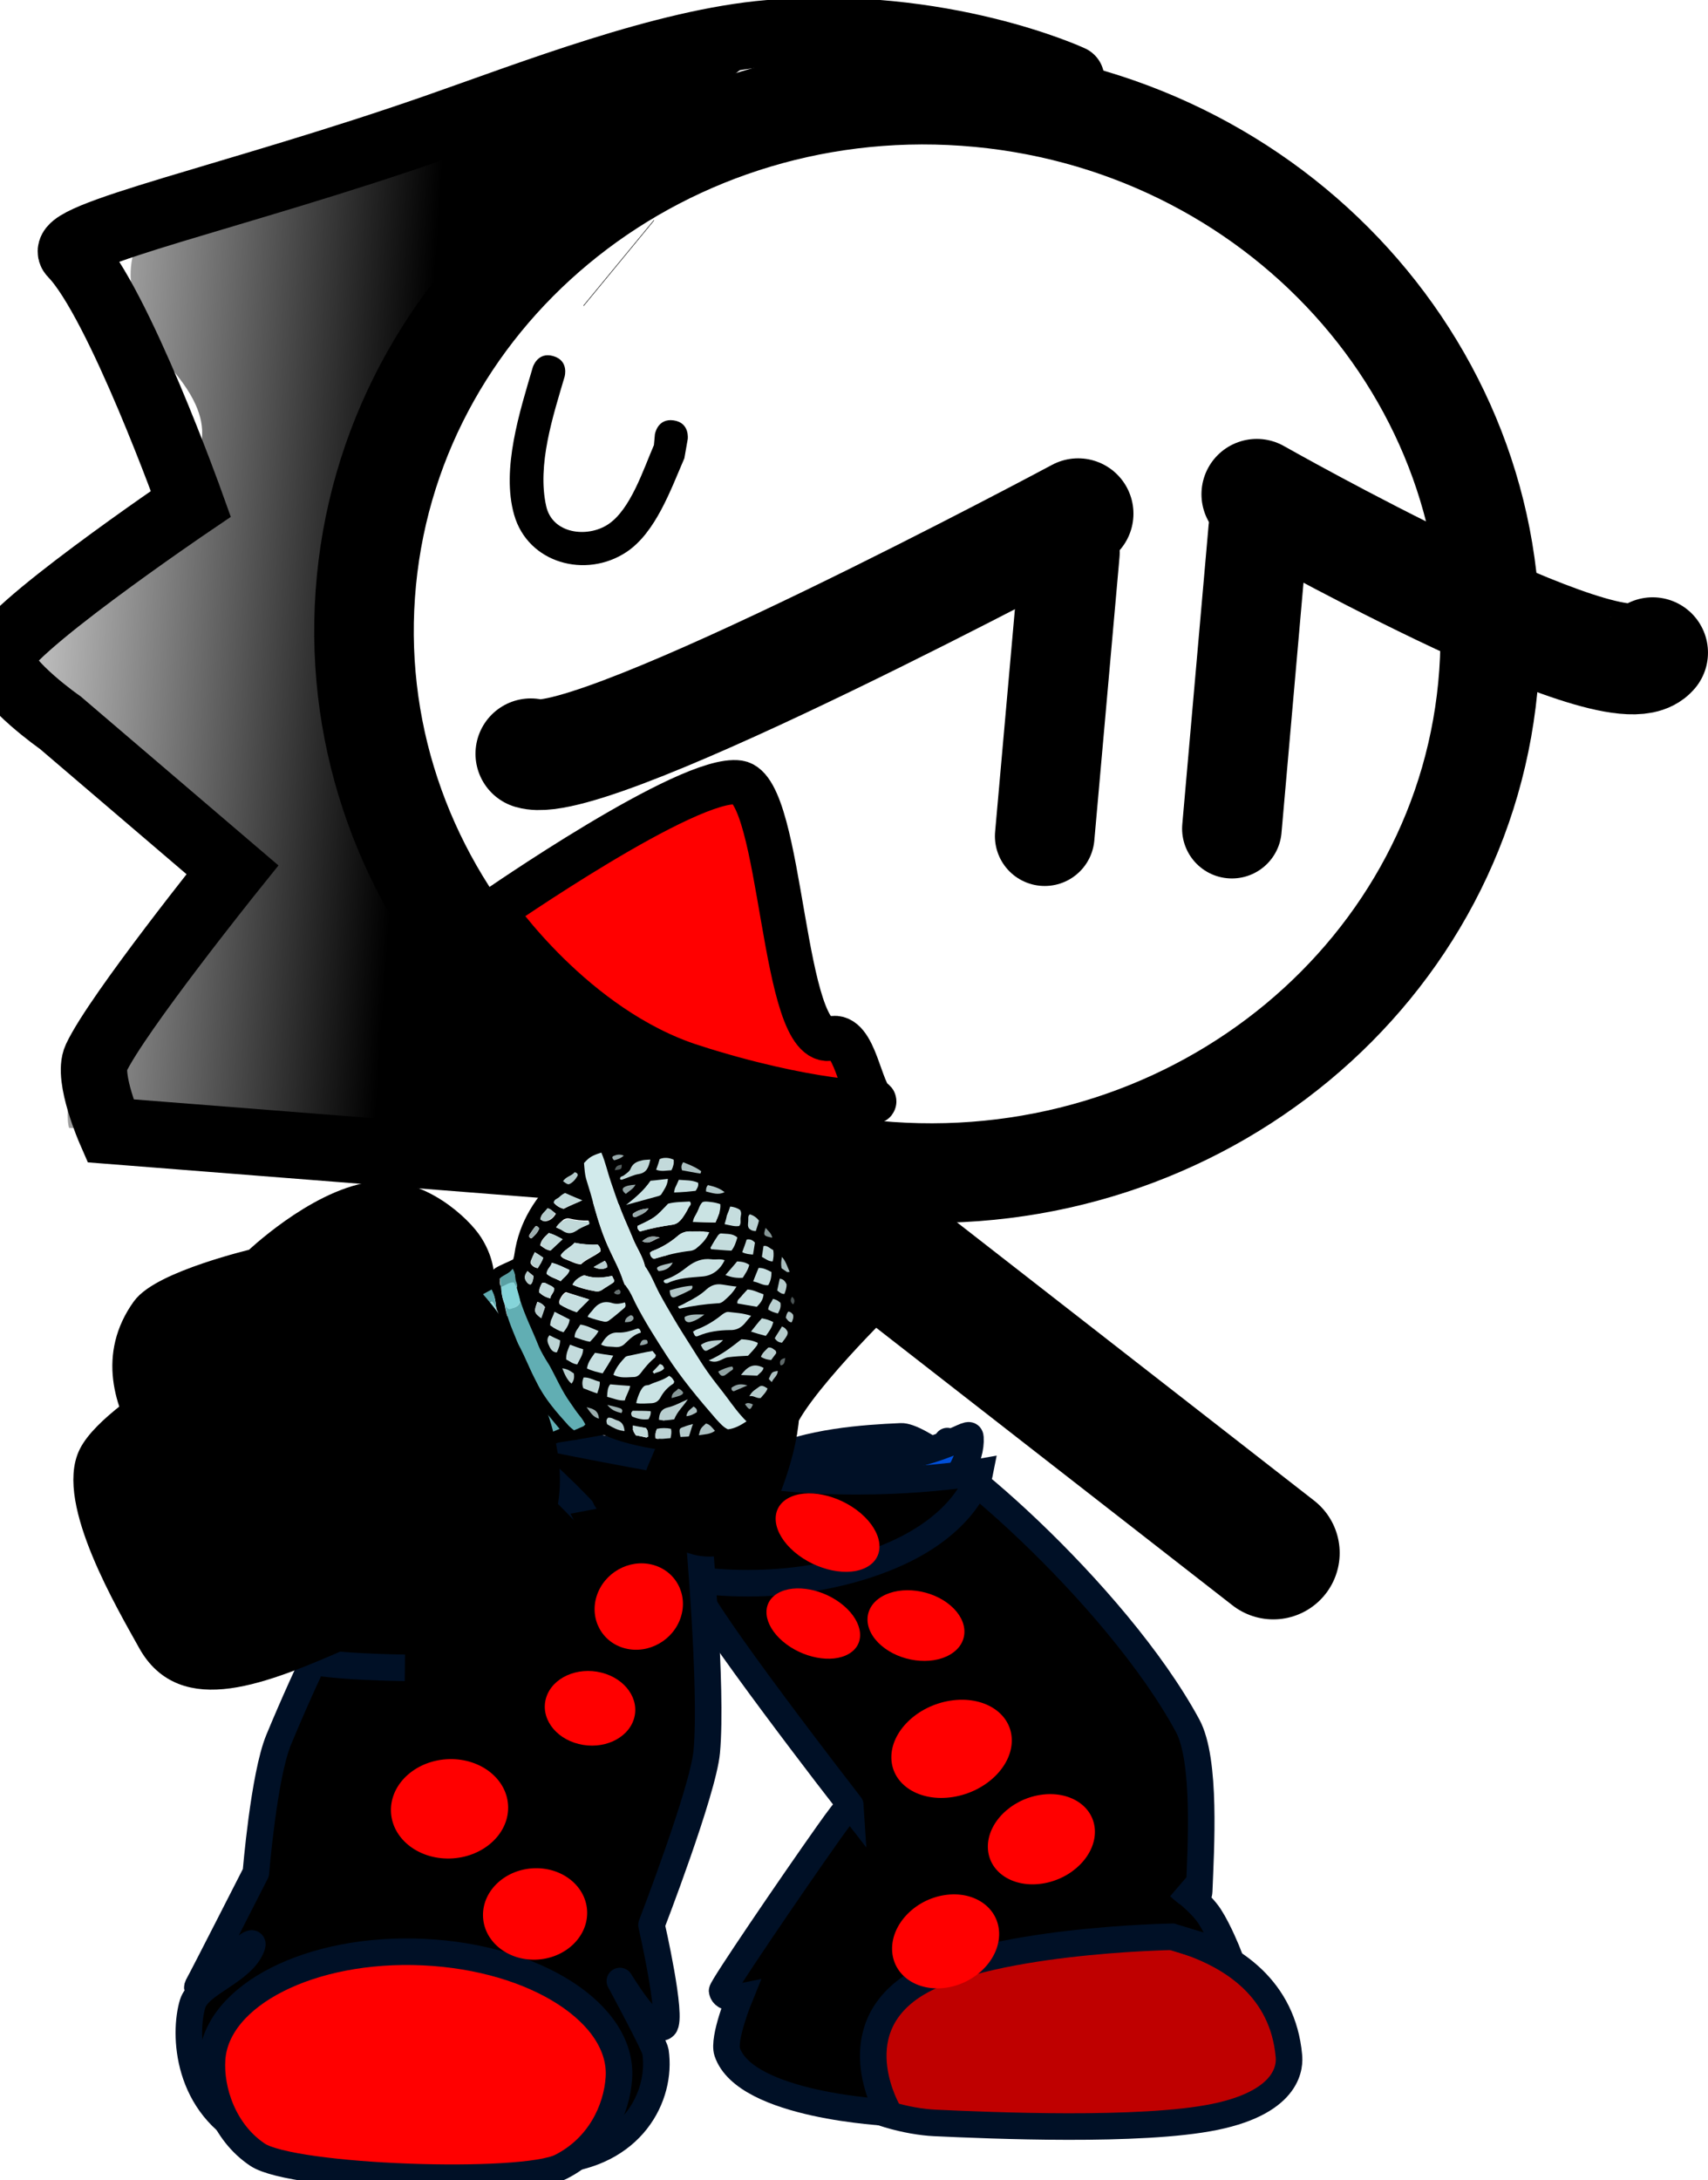 <svg version="1.1" xmlns="http://www.w3.org/2000/svg" xmlns:xlink="http://www.w3.org/1999/xlink" width="77.187" height="98.491" viewBox="0,0,77.187,98.491"><defs><linearGradient x1="220.441" y1="175.993" x2="198.061" y2="174.413" gradientUnits="userSpaceOnUse" id="color-1"><stop offset="0" stop-color="#000000"/><stop offset="1" stop-color="#000000" stop-opacity="0"/></linearGradient></defs><g transform="translate(-202.085,-145.046)"><g stroke-miterlimit="10"><g><g><g stroke="#001026" stroke-width="1.2"><path d="M244.894,210.153c0,0 7.827,10.613 8.987,14.653c0.792,2.757 -2.545,7.235 -2.545,7.235c0,0 8.449,-0.164 8.997,5.89c0.031,0.345 0.12,2.044 -3.353,2.756c-3.327,0.682 -10.165,0.387 -12.664,0.27c-1.161,-0.055 -2.974,-0.493 -4.205,-1.358c-1.24,-0.871 -1.288,-2.245 -1.383,-3.014c-0.013,-0.102 3.542,-8.963 3.282,-10.114c-0.131,-0.579 -8.901,-14.67 -8.901,-14.67" fill="#bf0000" fill-rule="evenodd" stroke-linecap="round" stroke-linejoin="round"/><path d="M233.516,216.8c-0.561,-6.205 5.903,-6.71 9.285,-6.86c1.471,-0.066 9.708,7.081 12.953,13.069c0.85,1.569 0.597,5.568 0.524,7.473c-0.026,0.669 -0.888,-0.191 -0.888,-0.191c0,0 0.946,0.697 1.359,1.333c0.426,0.656 0.835,1.696 0.835,1.696l-2.529,-0.772c0,0 -8.679,0.138 -11.801,2.275c-3.121,2.138 -1.004,5.671 -1.004,5.671c0,0 -6.48,-0.298 -7.301,-2.744c-0.202,-0.603 0.564,-2.481 0.564,-2.481c0,0 -0.718,0.148 -0.795,-0.274c-0.025,-0.137 3.092,-4.72 4.808,-7.144c0.981,-1.386 0.99,-1.241 0.99,-1.241c0,0 -6.92,-8.914 -7.001,-9.808z" fill="#000000" fill-rule="nonzero" stroke-linecap="butt" stroke-linejoin="miter"/></g><path d="M222.366,211.352c-0.012,-0.182 1.458,0.355 4.789,0.418c4.394,0.082 11.123,-0.285 13.016,-0.473c4.907,-0.487 5.737,-1.783 5.769,-1.299c0.118,1.79 -2.658,5.105 -8.271,5.287c-2.467,0.08 -7.512,0.679 -10.37,0.049c-3.645,-0.804 -4.866,-2.979 -4.932,-3.982z" fill="#004fd9" fill-rule="nonzero" stroke="#001026" stroke-width="1.2" stroke-linecap="butt" stroke-linejoin="miter"/><g fill-rule="nonzero" stroke-linecap="butt" stroke-linejoin="miter"><g fill="none" stroke="none" stroke-width="1" font-family="sans-serif" font-weight="normal" font-size="12" text-anchor="start"/><path d="M222.401,209.083c0,0 10.185,2.223 14.979,2.717c4.794,0.494 8.991,-0.247 8.991,-0.247c0,0 -0.336,1.736 -2.836,3.195c-1.935,1.129 -5.405,2.143 -9.519,1.735c-3.748,-0.372 -7.804,-1.368 -9.627,-2.721c-2.762,-2.051 -1.988,-4.679 -1.988,-4.679z" fill="#000000" stroke="#001026" stroke-width="1.2"/></g><g stroke="#001026" stroke-width="1.2"><path d="M231.947,214.629c0,0 -3.849,25.823 -4.551,25.909c-2.016,0.245 -13.061,-1.946 -13.061,-1.946l7.1,-25.963" fill="#ffab19" fill-rule="evenodd" stroke-linecap="round" stroke-linejoin="round"/><path d="M233.648,214.212c0,0 0.642,7.084 0.376,9.979c-0.163,1.776 -2.497,7.821 -2.497,7.821c0,0 0.963,4.194 0.583,4.575c-0.489,0.49 -2.012,-2.04 -2.012,-2.04c0,0 1.568,2.901 1.61,3.19c0.295,2.017 -1.053,4.666 -4.587,4.918c-3.88,0.276 -10.312,0.588 -13.627,-1.008c-3.002,-1.445 -3.108,-4.723 -2.705,-6.069c0.283,-0.945 2.281,-1.455 2.685,-2.617c0.269,-0.773 -2.989,2.74 -2.4,1.709c0.171,-0.3 2.575,-5.017 2.575,-5.017c0,0 0.357,-4.382 1.029,-6.004c2.701,-6.516 5.972,-11.963 5.972,-11.963" fill="#000000" fill-rule="evenodd" stroke-linecap="round" stroke-linejoin="round"/><path d="M230.054,238.927c-0.097,1.45 -0.891,3.135 -2.612,4.009c-1.728,0.878 -12.115,0.53 -13.721,-0.543c-1.525,-1.019 -2.146,-2.903 -2.051,-4.318c0.195,-2.905 4.468,-5.07 9.545,-4.835c5.077,0.235 9.034,2.781 8.839,5.686z" fill="#ff0000" fill-rule="nonzero" stroke-linecap="butt" stroke-linejoin="miter"/></g></g><g fill="#000000" fill-rule="nonzero" stroke="#001026" stroke-width="1.2" stroke-linecap="butt" stroke-linejoin="miter"><path d="M220.382,220.397c0,0 -3.588,-0.037 -4.602,-0.388c-0.312,-0.108 -0.997,-1.001 -1.216,-1.993c-0.273,-1.238 0.007,-2.689 0.651,-3.648c1.656,-2.468 7.609,-4.657 9.949,-3.847c1.014,0.351 3.292,2.796 3.293,2.801"/></g></g><path d="M247.809,223.63c0.033,1.202 -1.159,2.368 -2.662,2.604c-1.503,0.236 -2.747,-0.547 -2.78,-1.749c-0.033,-1.202 1.159,-2.368 2.662,-2.604c1.503,-0.236 2.747,0.547 2.78,1.749z" fill="#ff0000" fill-rule="nonzero" stroke="none" stroke-width="NaN" stroke-linecap="butt" stroke-linejoin="miter"/><path d="M251.565,227.761c0.03,1.106 -1.028,2.172 -2.364,2.382c-1.336,0.21 -2.443,-0.516 -2.473,-1.622c-0.03,-1.106 1.029,-2.172 2.364,-2.382c1.336,-0.21 2.443,0.516 2.473,1.622z" fill="#ff0000" fill-rule="nonzero" stroke="none" stroke-width="0" stroke-linecap="butt" stroke-linejoin="miter"/><path d="M247.237,232.375c0.031,1.154 -1.026,2.259 -2.362,2.469c-1.336,0.21 -2.444,-0.555 -2.475,-1.709c-0.031,-1.154 1.026,-2.259 2.362,-2.469c1.336,-0.21 2.444,0.555 2.475,1.709z" fill="#ff0000" fill-rule="nonzero" stroke="none" stroke-width="0" stroke-linecap="butt" stroke-linejoin="miter"/><path d="M241.285,215.831c-0.83,0.481 -2.309,0.179 -3.304,-0.673c-0.995,-0.853 -1.128,-1.933 -0.298,-2.414c0.83,-0.481 2.309,-0.179 3.304,0.673c0.995,0.853 1.128,1.933 0.298,2.414z" fill="#ff0000" fill-rule="nonzero" stroke="none" stroke-width="NaN" stroke-linecap="butt" stroke-linejoin="miter"/><path d="M240.44,219.769c-0.764,0.442 -2.1,0.187 -2.984,-0.571c-0.884,-0.758 -0.982,-1.731 -0.218,-2.173c0.764,-0.442 2.1,-0.187 2.984,0.571c0.884,0.758 0.982,1.731 0.218,2.173z" fill="#ff0000" fill-rule="nonzero" stroke="none" stroke-width="0" stroke-linecap="butt" stroke-linejoin="miter"/><path d="M245.013,219.803c-0.863,0.5 -2.25,0.317 -3.097,-0.41c-0.847,-0.726 -0.834,-1.72 0.029,-2.22c0.863,-0.5 2.25,-0.317 3.097,0.41c0.847,0.726 0.834,1.72 -0.029,2.22z" fill="#ff0000" fill-rule="nonzero" stroke="none" stroke-width="0" stroke-linecap="butt" stroke-linejoin="miter"/><path d="M225.049,226.698c0.01,1.24 -1.167,2.276 -2.63,2.314c-1.463,0.038 -2.657,-0.936 -2.667,-2.176c-0.01,-1.24 1.167,-2.276 2.63,-2.314c1.463,-0.038 2.657,0.936 2.667,2.176z" fill="#ff0000" fill-rule="nonzero" stroke="none" stroke-width="NaN" stroke-linecap="butt" stroke-linejoin="miter"/><path d="M228.62,231.455c0.009,1.141 -1.037,2.093 -2.337,2.127c-1.3,0.034 -2.362,-0.863 -2.371,-2.004c-0.009,-1.141 1.037,-2.093 2.337,-2.127c1.3,-0.034 2.362,0.863 2.371,2.004z" fill="#ff0000" fill-rule="nonzero" stroke="none" stroke-width="0" stroke-linecap="butt" stroke-linejoin="miter"/><path d="M230.349,219.522c-1.051,-0.262 -1.633,-1.322 -1.3,-2.368c0.333,-1.046 1.454,-1.681 2.505,-1.419c1.051,0.262 1.633,1.322 1.3,2.368c-0.333,1.046 -1.454,1.681 -2.505,1.419z" fill="#ff0000" fill-rule="nonzero" stroke="none" stroke-width="NaN" stroke-linecap="butt" stroke-linejoin="miter"/><path d="M222.994,217.082c-1.009,-0.252 -1.587,-1.209 -1.291,-2.138c0.296,-0.929 1.353,-1.479 2.362,-1.227c1.009,0.252 1.587,1.209 1.291,2.138c-0.296,0.929 -1.353,1.479 -2.362,1.227z" fill="#ff0000" fill-rule="nonzero" stroke="none" stroke-width="0" stroke-linecap="butt" stroke-linejoin="miter"/><path d="M228.236,223.838c-1.093,-0.272 -1.749,-1.215 -1.465,-2.106c0.284,-0.891 1.399,-1.392 2.492,-1.119c1.093,0.272 1.749,1.215 1.465,2.106c-0.284,0.891 -1.399,1.392 -2.492,1.119z" fill="#ff0000" fill-rule="nonzero" stroke="none" stroke-width="0" stroke-linecap="butt" stroke-linejoin="miter"/><g stroke-linejoin="miter"><path d="M269.372,175.477c-0.947,13.418 -13.083,23.492 -27.105,22.502c-14.022,-0.99 -24.621,-12.67 -23.674,-26.088c0.947,-13.418 13.083,-23.492 27.105,-22.502c14.022,0.99 24.621,12.67 23.674,26.088z" fill="none" fill-rule="nonzero" stroke="#000000" stroke-width="4.5" stroke-linecap="butt"/><g><g fill-rule="nonzero" stroke-linecap="butt"><path d="M230.053,156.934l-0.011,-0.009" fill="#ffab19" stroke="#000000" stroke-width="5"/><g fill="none" stroke="none" stroke-width="1" font-family="sans-serif" font-weight="normal" font-size="12" text-anchor="start"/></g><path d="M230.053,156.934l-0.011,-0.009" fill="#ffab19" fill-rule="nonzero" stroke="#000000" stroke-width="5" stroke-linecap="butt"/><path d="M243.606,174.884" fill="#001026" fill-rule="evenodd" stroke="#000000" stroke-width="5" stroke-linecap="butt"/><g fill="none" fill-rule="nonzero" stroke="none" stroke-width="1" stroke-linecap="butt" font-family="sans-serif" font-weight="normal" font-size="12" text-anchor="start"/><g fill="none" fill-rule="nonzero" stroke="none" stroke-width="1" stroke-linecap="butt" font-family="sans-serif" font-weight="normal" font-size="12" text-anchor="start"/><path d="M276.771,174.532c-1.714,2.01 -17.89,-7.156 -17.89,-7.156" fill="none" fill-rule="nonzero" stroke="#000000" stroke-width="5" stroke-linecap="round"/><path d="M250.807,168.253c0,0 -21.856,11.703 -24.734,10.847" fill="none" fill-rule="nonzero" stroke="#000000" stroke-width="5" stroke-linecap="round"/></g><path d="M250.436,170.018l-1.139,12.806" fill="none" fill-rule="nonzero" stroke="#000000" stroke-width="4.5" stroke-linecap="round"/><path d="M258.944,168.979l-1.188,13.505" fill="none" fill-rule="nonzero" stroke="#000000" stroke-width="4.5" stroke-linecap="round"/><path d="M236.428,198.443l-29.358,-2.307c0,0 -1.053,-2.41 -0.643,-3.285c0.939,-2.006 6.162,-8.509 6.162,-8.509l-7.777,-6.644c0,0 -2.485,-1.732 -2.727,-2.851c-0.224,-1.041 8.626,-7.038 8.626,-7.038c0,0 -3.274,-9.147 -5.368,-11.281c-0.822,-0.838 7.522,-2.621 16.431,-5.729c4.36,-1.521 10.323,-3.855 15.053,-4.253c7.843,-0.66 13.665,2.049 13.665,2.049" fill="none" fill-rule="nonzero" stroke="#000000" stroke-width="3" stroke-linecap="round"/><path d="M205.205,196.004c0,0 -0.43,-1.438 0.933,-3.279c1.707,-2.306 7.263,-5.173 5.779,-7.645c-1.922,-3.202 -10.479,-6.33 -8.659,-10.059c0.392,-0.803 0.161,-2.421 1.355,-3.383c3.357,-2.703 5.756,-2.322 5.864,-3.846c0.146,-2.062 1.893,-3.028 -0.526,-5.957c-3.441,-4.165 -1.313,-6.349 -1.313,-6.349c0,0 5.492,-2.425 11.346,-4.465c5.492,-1.914 16.037,-3.216 16.037,-3.216c0,0 -15.866,12.661 -18.559,20.539c-2.986,8.734 13.221,28.52 13.221,28.52z" fill="url(#color-1)" fill-rule="nonzero" stroke="none" stroke-width="0" stroke-linecap="butt"/></g><path d="M233.369,193.226c-5.362,-1.716 -8.976,-7.024 -8.976,-7.024c0,0 8.833,-6.14 11.073,-5.804c2.028,0.304 1.914,12.158 4.188,11.562c1.085,-0.284 1.308,2.513 1.914,2.822c0.364,0.186 -3.019,0.103 -8.2,-1.555z" fill="#ff0000" fill-rule="nonzero" stroke="#000000" stroke-width="2" stroke-linecap="butt" stroke-linejoin="miter"/><path d="M234.156,212.372c0,0 0.987,-2.109 1.057,-3.612c0.079,-1.694 4.973,-6.479 4.973,-6.479" fill="none" fill-rule="nonzero" stroke="#000000" stroke-width="6" stroke-linecap="round" stroke-linejoin="miter"/><path d="M216.932,208.543c0,0 13.883,-1.5 14.563,-2.391c1.231,-1.613 9.054,-5.804 9.054,-5.804l19.078,14.86" fill="none" fill-rule="nonzero" stroke="#000000" stroke-width="6" stroke-linecap="round" stroke-linejoin="miter"/><g fill-rule="nonzero" stroke-linecap="butt" stroke-linejoin="miter"><path d="M213.632,202.056c0,0 2.737,-2.629 5.258,-3.012c2.084,-0.316 3.978,1.507 4.437,2.24c0.813,1.298 0.578,2.54 -0.355,3.762c-0.944,1.237 -5.067,2.952 -5.067,2.952c0,0 -4.164,3.283 -5.989,3.454c-1.297,0.121 -2.361,-0.242 -3.041,-1.328c-1.051,-1.678 -1.745,-3.855 -0.259,-5.926c0.828,-1.153 5.015,-2.142 5.015,-2.142z" fill="#000000" stroke="#000000" stroke-width="1.2"/><g stroke="none" stroke-width="1"><path d="M224.262,202.793c-0.05,-0.231 0.059,-0.347 0.212,-0.458c0.255,-0.155 0.538,-0.253 0.802,-0.39c0.024,-0.079 0.047,-0.158 0.054,-0.23c0.216,-1.515 0.998,-2.629 1.991,-3.605c0.21,-0.205 0.412,-0.429 0.685,-0.546c0.051,-0.022 0.111,-0.07 0.126,-0.123c0.087,-0.29 0.309,-0.385 0.539,-0.506c0.196,-0.107 0.41,-0.176 0.616,-0.264c0.12,-0.051 0.258,-0.065 0.399,0.013c0.141,0.077 0.305,0.076 0.452,0.081c0.838,-0.061 1.689,0.033 2.543,0.263c0.48,0.138 0.919,0.363 1.367,0.607c1.319,0.719 2.378,1.756 3.237,3.017c0.38,0.571 0.683,1.198 0.919,1.854c0.179,0.497 0.219,1.007 0.234,1.505c0.045,1.586 -0.426,2.958 -1.275,4.147c-0.158,0.228 -0.378,0.414 -0.597,0.6c-0.143,0.13 -0.26,0.272 -0.271,0.506c-0.003,0.208 -0.12,0.349 -0.272,0.461c-0.255,0.155 -0.529,0.272 -0.802,0.39c-0.086,0.037 -0.172,0.028 -0.259,0.019c-0.322,-0.068 -0.606,-0.015 -0.889,0.083c-0.591,0.23 -1.239,0.256 -1.878,0.3c-0.242,0.012 -0.493,0.005 -0.746,-0.047c-0.818,-0.154 -1.611,-0.342 -2.384,-0.745c-0.256,0.11 -0.539,0.208 -0.813,0.325c-0.103,0.044 -0.222,0.095 -0.346,0.011c-0.114,-0.066 -0.208,-0.003 -0.31,0.041c-0.693,0.274 -1.377,0.567 -2.07,0.841c-1.531,0.633 -3.079,1.273 -4.629,1.868c-1.515,0.58 -3.003,1.218 -4.5,1.836c-0.239,0.103 -0.48,0.16 -0.719,0.262c-1.163,0.498 -2.325,0.996 -3.497,1.476c-0.205,0.088 -0.392,0.214 -0.635,0.18c-0.087,-0.009 -0.163,0.047 -0.249,0.084c-0.855,0.366 -1.736,0.721 -2.591,1.087c-0.034,0.015 -0.086,0.037 -0.12,0.051c-0.264,0.136 -0.466,0.062 -0.714,-0.153c-0.826,-0.724 -1.379,-1.611 -1.66,-2.66c-0.068,-0.269 -0.102,-0.552 -0.093,-0.832c0.003,-0.208 0.103,-0.342 0.264,-0.434c0.485,-0.277 0.962,-0.573 1.464,-0.857c0.358,-0.199 0.751,-0.368 1.081,-0.624c0.72,-0.561 1.567,-0.901 2.314,-1.404c0.425,-0.274 0.814,-0.578 1.248,-0.833c0.468,-0.269 0.901,-0.57 1.343,-0.851c0.808,-0.507 1.651,-0.983 2.449,-1.508c1.035,-0.719 2.107,-1.362 3.179,-2.004c0.366,-0.225 0.731,-0.451 1.097,-0.676c0.579,-0.34 1.175,-0.687 1.753,-1.026c0.324,-0.185 0.612,-0.4 0.935,-0.584c0.332,-0.211 0.656,-0.35 1.014,-0.549zM224.731,203.165c0.008,0.272 0.05,0.529 0.152,0.783c0.085,0.56 0.299,1.087 0.514,1.615c0.261,0.668 0.601,1.325 0.93,1.964c0.376,0.733 0.895,1.337 1.441,1.952c0.071,0.061 0.142,0.123 0.248,0.215c0.137,-0.059 0.274,-0.117 0.41,-0.176c0.034,-0.015 0.059,-0.048 0.101,-0.089c-0.064,-0.133 -0.146,-0.259 -0.244,-0.377c-0.162,-0.206 -0.28,-0.408 -0.442,-0.614c-0.379,-0.526 -0.612,-1.137 -0.94,-1.684c-0.164,-0.297 -0.363,-0.578 -0.493,-0.89c-0.271,-0.687 -0.627,-1.337 -0.829,-2.053c-0.049,-0.186 -0.106,-0.39 -0.155,-0.576c0.066,-0.12 -0.042,-0.257 -0.054,-0.367c-0.004,-0.136 -0.008,-0.272 -0.126,-0.473c-0.158,0.228 -0.408,0.266 -0.576,0.43c0.029,0.102 -0.037,0.222 0.062,0.341zM224.518,204.174c-0.058,-0.503 -0.096,-0.624 -0.25,-0.856c-0.196,0.107 -0.375,0.207 -0.571,0.313c-0.12,0.051 -0.168,0.164 -0.165,0.3c0.003,0.091 0.049,0.186 0.051,0.276c0.018,0.336 0.123,0.681 0.288,0.978c-0.021,0.17 0.052,0.322 0.126,0.473c0.397,0.862 0.767,1.712 1.25,2.538c0.218,0.365 0.453,0.723 0.697,1.055c0.206,0.256 0.422,0.53 0.738,0.67c0.222,-0.095 0.445,-0.191 0.667,-0.286c-0.108,-0.137 -0.206,-0.256 -0.296,-0.355c-0.394,-0.473 -0.754,-0.961 -1.046,-1.478c-0.382,-0.662 -0.679,-1.36 -0.994,-2.051c-0.156,-0.323 -0.201,-0.671 -0.374,-0.986c0.037,-0.222 -0.038,-0.419 -0.121,-0.59zM206.627,214.683c0.026,0.31 0.138,0.583 0.284,0.842c-0.008,0.026 -0.007,0.072 0.003,0.091c0.238,0.449 0.51,0.882 0.866,1.234c0.205,0.21 0.393,0.428 0.673,0.537c0.958,-0.41 1.915,-0.821 2.924,-1.253c-0.409,-0.375 -0.715,-0.794 -1.004,-1.221c-0.262,-0.37 -0.394,-0.771 -0.622,-1.156c-0.074,-0.152 -0.121,-0.292 -0.195,-0.444c-0.025,-0.265 -0.093,-0.533 -0.214,-0.826c-0.513,0.22 -0.918,0.577 -1.379,0.82c-0.468,0.269 -0.927,0.558 -1.379,0.82c-0.037,0.222 0.002,0.389 0.042,0.555zM209.834,212.736c-0.021,0.17 0.035,0.329 0.109,0.481c0.005,0.181 0.105,0.345 0.171,0.523c0.241,0.539 0.566,1.042 0.917,1.511c0.216,0.275 0.465,0.535 0.765,0.727c0.068,-0.029 0.146,-0.04 0.214,-0.069c0.838,-0.359 1.659,-0.711 2.506,-1.051c0.898,-0.362 1.78,-0.717 2.678,-1.079c1.309,-0.538 2.61,-1.049 3.918,-1.587c1.472,-0.585 2.899,-1.219 4.389,-1.766c0.249,-0.084 0.496,-0.212 0.752,-0.322c-0.17,-0.18 -0.364,-0.326 -0.5,-0.52c-0.476,-0.599 -0.858,-1.261 -1.207,-1.937c-0.294,-0.608 -0.572,-1.223 -0.849,-1.838c-0.085,-0.262 -0.179,-0.497 -0.264,-0.758c0.029,-0.196 -0.088,-0.352 -0.127,-0.519c-0.049,-0.186 -0.054,-0.367 -0.163,-0.549c-0.189,0.035 -0.308,0.132 -0.418,0.202c-0.908,0.641 -1.906,1.138 -2.841,1.722c-0.604,0.373 -1.208,0.747 -1.802,1.139c-0.808,0.507 -1.589,1.025 -2.38,1.524c-0.646,0.414 -1.292,0.829 -1.947,1.224c-0.697,0.436 -1.386,0.846 -2.093,1.264c-0.638,0.388 -1.293,0.783 -1.939,1.198c0.066,0.178 0.018,0.336 0.109,0.481zM235.82,209.263c-0.356,-0.352 -0.618,-0.722 -0.897,-1.084c-0.288,-0.381 -0.584,-0.736 -0.854,-1.125c-0.262,-0.37 -0.498,-0.773 -0.743,-1.15c-0.254,-0.396 -0.507,-0.792 -0.753,-1.214c-0.227,-0.384 -0.447,-0.795 -0.674,-1.179c-0.219,-0.411 -0.371,-0.85 -0.658,-1.232c-0.091,-0.443 -0.361,-0.831 -0.537,-1.238c-0.168,-0.433 -0.38,-0.869 -0.548,-1.302c-0.159,-0.413 -0.31,-0.853 -0.452,-1.274c-0.151,-0.44 -0.225,-0.89 -0.427,-1.308c-0.429,0.138 -0.548,0.189 -0.783,0.473c0.025,0.265 0.05,0.529 0.127,0.817c0.105,0.345 0.21,0.69 0.307,1.061c0.193,0.697 0.394,1.368 0.716,2.033c0.221,0.456 0.459,0.904 0.611,1.39c0.029,0.102 0.084,0.216 0.173,0.316c0.162,0.206 0.264,0.46 0.375,0.688c0.405,0.836 0.912,1.627 1.427,2.393c0.661,1.024 1.424,1.959 2.237,2.872c0.152,0.187 0.305,0.374 0.532,0.46c0.275,-0.072 0.522,-0.201 0.819,-0.397zM234.138,200.717c-0.296,-0.057 -0.555,-0.037 -0.823,-0.037c-0.234,-0.014 -0.448,0.055 -0.617,0.218c-0.338,0.282 -0.721,0.515 -1.14,0.672c-0.034,0.015 -0.076,0.056 -0.093,0.063c-0.005,0.117 0.032,0.193 0.129,0.266c0.026,0.012 0.07,0.016 0.087,0.009c0.523,-0.155 1.065,-0.273 1.626,-0.352c0.078,-0.01 0.189,-0.035 0.239,-0.103c0.237,-0.193 0.474,-0.386 0.593,-0.736zM231.004,200.684c0.489,-0.141 0.98,-0.236 1.463,-0.305c0.155,-0.021 0.266,-0.091 0.375,-0.207c0.159,-0.183 0.266,-0.389 0.39,-0.603c0.05,-0.067 0.117,-0.142 0.028,-0.241c-0.337,0.03 -0.665,0.033 -0.984,0.1c-0.562,0.631 -0.562,0.631 -1.373,1.001c-0.024,0.079 -0.004,0.162 0.102,0.254zM231.574,206.082c-0.345,0.056 -0.68,0.131 -1.015,0.206c-0.078,0.01 -0.155,0.021 -0.214,0.069c-0.209,0.25 -0.428,0.481 -0.539,0.805c0.316,0.14 0.6,0.087 0.894,0.099c0.147,0.006 0.241,-0.057 0.333,-0.166c0.2,-0.269 0.418,-0.5 0.663,-0.72c0.017,-0.007 0.016,-0.053 0.032,-0.105c-0.045,-0.05 -0.099,-0.118 -0.152,-0.187zM236.029,204.494c-0.393,-0.13 -0.705,-0.134 -1.026,-0.157c-0.121,0.006 -0.197,0.062 -0.274,0.117c-0.355,0.29 -0.738,0.523 -1.175,0.687c-0.051,0.022 -0.093,0.063 -0.145,0.085c0.084,0.216 0.12,0.247 0.256,0.188c0.445,-0.191 0.918,-0.279 1.403,-0.257c0.295,0.011 0.491,-0.095 0.667,-0.286c0.083,-0.127 0.158,-0.228 0.292,-0.377zM232.072,202.933c0.046,0.095 0.124,0.085 0.192,0.055c0.479,-0.205 1.014,-0.251 1.549,-0.297c0.431,-0.047 0.788,-0.292 1.026,-0.738c-0.218,-0.067 -0.398,-0.013 -0.598,-0.042c-0.417,-0.051 -0.742,0.088 -1.047,0.311c-0.339,0.237 -0.67,0.493 -1.064,0.617c-0.042,0.041 -0.05,0.067 -0.058,0.094zM234.79,203.855c0.193,-0.198 0.396,-0.376 0.578,-0.683c-0.26,-0.026 -0.443,-0.062 -0.617,-0.08c-0.287,-0.038 -0.501,0.031 -0.704,0.21c-0.27,0.253 -0.593,0.438 -0.926,0.603c-0.111,0.07 -0.247,0.129 -0.367,0.18c0.029,0.102 0.089,0.099 0.124,0.085c0.542,-0.118 1.093,-0.216 1.664,-0.231c0.095,-0.018 0.172,-0.028 0.249,-0.084zM232.325,207.205c-0.288,0.215 -0.623,0.29 -0.95,0.384c-0.085,0.037 -0.181,0.009 -0.249,0.084c-0.109,0.116 -0.272,0.461 -0.325,0.736c0.235,0.06 0.459,0.01 0.684,0.005c0.181,-0.009 0.309,-0.087 0.4,-0.24c0.166,-0.254 0.35,-0.471 0.596,-0.645c0.017,-0.007 0.033,-0.06 0.041,-0.086c-0.02,-0.083 -0.056,-0.159 -0.197,-0.237zM228.05,201.193c-0.184,0.217 -0.484,0.322 -0.624,0.588c0.081,0.126 0.195,0.146 0.3,0.193c0.201,0.074 0.377,0.182 0.611,0.197c0.253,-0.246 0.613,-0.354 0.892,-0.589c0.005,-0.117 -0.041,-0.212 -0.121,-0.292c-0.346,0.011 -0.693,-0.024 -1.059,-0.097zM230.326,203.887c-0.189,0.035 -0.379,0.071 -0.544,0.027c-0.401,-0.103 -0.683,0.04 -0.9,0.317c-0.075,0.101 -0.178,0.145 -0.225,0.303c0.263,0.117 0.515,0.169 0.768,0.221c0.07,0.016 0.138,-0.013 0.214,-0.069c0.22,-0.186 0.431,-0.345 0.651,-0.531c0.051,-0.022 0.101,-0.089 0.036,-0.268zM229.746,202.691c-0.413,0.085 -0.81,0.118 -1.203,-0.012c-0.079,-0.035 -0.138,0.013 -0.206,0.043c-0.145,0.085 -0.28,0.189 -0.379,0.369c0.368,0.163 0.69,0.232 1.03,0.293c0.113,0.02 0.208,0.003 0.301,-0.06c0.17,-0.119 0.349,-0.218 0.518,-0.337c0.017,-0.007 0.033,-0.06 0.041,-0.086c-0.028,-0.057 -0.055,-0.114 -0.101,-0.209zM235.89,206.297c0.134,-0.149 0.286,-0.306 0.42,-0.455c0.008,-0.026 0.016,-0.053 0.032,-0.105c-0.255,-0.143 -0.515,-0.169 -0.74,-0.164c-0.466,0.36 -0.897,0.705 -1.479,0.955c0.402,0.149 0.612,-0.102 0.861,-0.14c0.301,-0.06 0.604,-0.075 0.906,-0.09zM234.419,200.276c0.113,-0.278 0.245,-0.518 0.236,-0.835c-0.156,-0.025 -0.288,-0.083 -0.418,-0.096c-0.13,-0.013 -0.27,-0.045 -0.389,0.006c-0.126,0.123 -0.165,0.3 -0.238,0.446c-0.074,0.146 -0.183,0.262 -0.195,0.45c0.338,0.016 0.65,0.02 1.005,0.028zM230.381,199.483c0.55,-0.144 1.005,-0.27 1.46,-0.396c0.034,-0.015 0.095,-0.018 0.111,-0.07c0.124,-0.214 0.3,-0.404 0.3,-0.702c-0.276,0.027 -0.535,0.046 -0.785,0.084c-0.274,0.415 -0.637,0.731 -1.085,1.084zM229.247,205.795c0.203,0.12 0.392,0.084 0.565,0.102c0.2,0.029 0.372,0.001 0.523,-0.155c0.21,-0.205 0.421,-0.41 0.713,-0.489c-0.03,-0.148 -0.084,-0.216 -0.187,-0.172c-0.266,0.091 -0.548,0.189 -0.826,0.17c-0.399,-0.013 -0.581,0.249 -0.789,0.545zM228.712,203.753c-0.41,-0.122 -0.734,-0.236 -1.048,-0.331c-0.12,0.051 -0.161,0.138 -0.21,0.205c-0.041,0.086 -0.125,0.168 -0.095,0.316c0.238,0.15 0.501,0.267 0.772,0.357c0.195,-0.152 0.363,-0.316 0.582,-0.547zM229.318,207.094c0.174,-0.281 0.322,-0.528 0.488,-0.783c-0.287,-0.038 -0.556,-0.083 -0.826,-0.128c-0.158,0.228 -0.317,0.411 -0.361,0.705c0.237,0.105 0.463,0.146 0.698,0.205zM235.408,200.953c-0.213,-0.184 -0.463,-0.146 -0.689,-0.186c-0.07,-0.016 -0.146,0.04 -0.179,0.1c-0.116,0.187 -0.224,0.348 -0.322,0.528c-0.017,0.007 0.001,0.045 0.02,0.083c0.304,0.03 0.615,0.034 0.919,0.065c0.125,-0.168 0.188,-0.379 0.251,-0.589zM236.286,204.086c0.151,-0.157 0.285,-0.306 0.304,-0.566c-0.227,-0.086 -0.473,-0.21 -0.725,-0.217c-0.092,0.108 -0.203,0.179 -0.268,0.298c-0.075,0.101 -0.221,0.141 -0.189,0.333c0.296,0.057 0.592,0.113 0.878,0.151zM229.661,207.589c-0.117,0.142 -0.12,0.349 -0.14,0.564c0.279,0.064 0.525,0.188 0.801,0.161c0.063,-0.211 0.205,-0.386 0.241,-0.654c-0.304,-0.03 -0.598,-0.042 -0.902,-0.072zM233.169,208.265c-0.317,0.113 -0.614,0.309 -0.95,0.384c-0.275,0.072 -0.347,0.263 -0.374,0.55c0.252,0.052 0.459,0.01 0.692,-0.021c0.154,-0.364 0.433,-0.598 0.632,-0.913zM230.105,198.317c0.054,0.069 0.105,0.047 0.156,0.025c0.231,-0.076 0.471,-0.179 0.712,-0.236c0.362,-0.063 0.441,-0.326 0.509,-0.654c-0.138,0.013 -0.242,0.012 -0.337,0.03c-0.233,0.031 -0.43,0.092 -0.535,0.344c-0.074,0.146 -0.209,0.25 -0.328,0.347c-0.078,0.01 -0.181,0.009 -0.178,0.145zM227.216,200.495c0.114,0.066 0.21,0.093 0.289,0.128c0.229,0.131 0.41,0.122 0.597,-0.004c0.153,-0.111 0.35,-0.173 0.512,-0.265c0.051,-0.022 0.112,-0.025 0.065,-0.165c-0.285,0.008 -0.589,-0.023 -0.894,-0.099c-0.07,-0.016 -0.155,0.021 -0.224,0.05c-0.118,0.097 -0.22,0.186 -0.345,0.354zM228.749,205.664c0.134,-0.149 0.295,-0.287 0.384,-0.486c-0.28,-0.109 -0.535,-0.252 -0.822,-0.29c-0.116,0.187 -0.259,0.317 -0.261,0.57c0.227,0.086 0.447,0.198 0.698,0.205zM234.868,202.652c0.28,0.109 0.54,0.135 0.782,0.123c0.116,-0.187 0.224,-0.348 0.295,-0.585c-0.176,-0.108 -0.359,-0.144 -0.55,-0.154c-0.167,0.209 -0.343,0.399 -0.528,0.616zM227.144,204.31c-0.065,0.165 -0.122,0.259 -0.145,0.383c-0.024,0.079 -0.03,0.151 -0.037,0.222c0.177,0.153 0.38,0.273 0.606,0.314c0.125,-0.168 0.25,-0.336 0.278,-0.578c-0.237,-0.105 -0.439,-0.225 -0.702,-0.341zM228.402,199.276c-0.306,-0.121 -0.517,-0.214 -0.771,-0.312c-0.078,0.01 -0.188,0.081 -0.263,0.182c-0.084,0.082 -0.222,0.095 -0.253,0.246c0.134,0.149 0.275,0.226 0.44,0.27c0.264,-0.136 0.521,-0.246 0.846,-0.385zM235.083,199.556c-0.04,0.132 -0.079,0.263 -0.119,0.395c-0.04,0.132 -0.062,0.256 -0.101,0.387c0.252,0.052 0.454,0.127 0.66,0.084c0.075,-0.101 0.054,-0.23 0.059,-0.346c0.005,-0.117 0.062,-0.256 -0.02,-0.381c-0.175,-0.063 -0.316,-0.14 -0.48,-0.138zM228.173,206.69c0.097,-0.225 0.257,-0.408 0.283,-0.695c-0.201,-0.074 -0.393,-0.13 -0.594,-0.204c-0.097,0.225 -0.196,0.405 -0.171,0.67c0.15,0.096 0.266,0.207 0.483,0.229zM232.546,198.922c0.363,-0.018 0.683,-0.04 1.002,-0.062c0.066,-0.12 0.141,-0.221 0.111,-0.368c-0.289,-0.128 -0.575,-0.121 -0.869,-0.132c-0.066,0.12 -0.132,0.24 -0.171,0.371c-0.059,0.048 -0.058,0.094 -0.072,0.192zM227.425,202.929c0.133,-0.195 0.338,-0.282 0.401,-0.493c-0.272,-0.136 -0.518,-0.26 -0.797,-0.324c-0.055,0.184 -0.226,0.257 -0.237,0.491c0.177,0.153 0.387,0.201 0.632,0.325zM236.695,205.401c0.15,-0.202 0.292,-0.377 0.329,-0.6c-0.167,-0.089 -0.342,-0.152 -0.515,-0.169c-0.15,0.202 -0.309,0.385 -0.493,0.601c0.243,0.033 0.435,0.089 0.68,0.167zM226.886,200.751c-0.185,0.171 -0.346,0.309 -0.391,0.557c0.159,0.115 0.292,0.219 0.465,0.236c0.168,-0.164 0.346,-0.309 0.539,-0.506c-0.203,-0.12 -0.396,-0.22 -0.614,-0.287zM236.123,202.94c0.27,0.045 0.473,0.21 0.68,0.167c0.116,-0.187 0.145,-0.383 0.147,-0.591c-0.193,-0.101 -0.369,-0.209 -0.585,-0.185c-0.072,0.192 -0.154,0.364 -0.242,0.608zM229.076,208.001c0.055,-0.184 0.129,-0.331 0.115,-0.531c-0.252,-0.052 -0.473,-0.21 -0.732,-0.191c-0.065,0.165 -0.078,0.309 -0.012,0.487c0.21,0.093 0.429,0.16 0.63,0.235zM232.431,197.917c0.082,-0.173 0.104,-0.297 0.091,-0.452c-0.201,-0.074 -0.427,-0.115 -0.633,-0.027c-0.047,0.158 -0.095,0.316 -0.159,0.481c0.262,0.071 0.476,0.002 0.701,-0.002zM232.388,210.022c0.03,-0.151 0.053,-0.275 0.015,-0.396c-0.226,-0.041 -0.434,-0.043 -0.64,-0.001c-0.057,0.139 -0.079,0.263 -0.049,0.411c0.235,0.06 0.45,-0.009 0.675,-0.014zM226.915,205.372c-0.15,0.202 -0.094,0.361 0.006,0.525c0.064,0.133 0.163,0.251 0.327,0.25c0.082,-0.173 0.146,-0.338 0.149,-0.545c-0.167,-0.089 -0.325,-0.159 -0.483,-0.229zM236.305,207.197c0.126,-0.123 0.263,-0.181 0.284,-0.351c-0.475,-0.255 -0.754,-0.021 -1.021,0.323c0.251,0.007 0.485,0.021 0.736,0.029zM226.453,203.437c0.151,0.142 0.292,0.219 0.501,0.267c0.021,-0.17 0.183,-0.262 0.178,-0.443c-0.072,-0.107 -0.159,-0.115 -0.247,-0.169c-0.105,-0.047 -0.185,-0.127 -0.305,-0.076c-0.066,0.12 -0.132,0.24 -0.126,0.421zM232.352,203.34c-0.001,0.253 0.088,0.352 0.251,0.305c0.231,-0.076 0.445,-0.19 0.641,-0.297c0.068,-0.029 0.145,-0.085 0.124,-0.214c-0.354,0.037 -0.689,0.112 -1.015,0.206zM229.566,209.098c-0.084,0.082 -0.099,0.18 -0.061,0.301c0.246,0.124 0.493,0.293 0.788,0.305c-0.008,-0.272 -0.125,-0.428 -0.36,-0.488c-0.105,-0.047 -0.212,-0.139 -0.367,-0.118zM233.756,205.812c0.129,0.266 0.191,0.308 0.344,0.242c0.23,-0.122 0.477,-0.25 0.671,-0.448c-0.381,-0.02 -0.736,-0.028 -1.015,0.206zM233.4,209.382c-0.146,0.04 -0.266,0.091 -0.395,0.123c-0.249,0.084 -0.249,0.084 -0.169,0.462c0.138,-0.013 0.302,-0.015 0.38,-0.025c0.063,-0.211 0.128,-0.376 0.183,-0.56zM237.026,201.521c-0.141,-0.077 -0.258,-0.234 -0.446,-0.153c-0.03,0.151 -0.034,0.313 -0.072,0.49c0.167,0.089 0.326,0.204 0.49,0.203c0.021,-0.17 0.069,-0.328 0.028,-0.539zM231.488,208.802c-0.268,0 -0.546,-0.018 -0.814,-0.018c-0.067,0.075 -0.108,0.161 -0.019,0.26c0.237,0.105 0.489,0.157 0.739,0.119c0.066,-0.12 0.097,-0.225 0.093,-0.361zM237.096,205.505c0.081,0.126 0.196,0.191 0.335,0.223c0.05,-0.067 0.1,-0.135 0.15,-0.202c0.058,-0.094 0.125,-0.168 0.104,-0.297c-0.055,-0.114 -0.135,-0.194 -0.258,-0.234c-0.108,0.161 -0.224,0.348 -0.332,0.509zM235.626,201.616c0.167,0.089 0.324,0.114 0.488,0.112c0.029,-0.196 0.067,-0.373 0.088,-0.542c-0.125,-0.13 -0.264,-0.162 -0.376,-0.137c-0.072,0.192 -0.145,0.383 -0.2,0.567zM236.934,206.491c0.075,-0.101 0.15,-0.202 0.216,-0.322c0.008,-0.026 -0.011,-0.064 -0.012,-0.11c-0.088,-0.054 -0.177,-0.153 -0.342,-0.152c-0.109,0.116 -0.262,0.227 -0.334,0.418c0.159,0.115 0.298,0.147 0.472,0.165zM235.951,208.128c0.197,-0.062 0.333,0.133 0.504,0.059c0.1,-0.135 0.245,-0.219 0.308,-0.43c-0.15,-0.096 -0.291,-0.174 -0.417,-0.051c-0.126,0.123 -0.289,0.17 -0.395,0.421zM230.818,209.892c0.156,0.025 0.322,0.068 0.462,0.1c0.026,0.012 0.051,-0.022 0.086,-0.037c-0.012,-0.11 0.028,-0.241 -0.106,-0.39c-0.183,-0.036 -0.383,-0.065 -0.592,-0.113c-0.004,0.162 0.034,0.284 0.151,0.44zM236.239,200.666c0.047,-0.158 0.112,-0.323 0.151,-0.455c-0.134,-0.149 -0.275,-0.226 -0.406,-0.285c-0.111,0.07 -0.063,0.211 -0.078,0.309c-0.014,0.098 -0.046,0.203 0.035,0.329c0.071,0.061 0.159,0.115 0.297,0.102zM226.253,201.618c-0.074,0.146 -0.122,0.259 -0.171,0.371c-0.025,0.034 -0.015,0.098 -0.022,0.124c0.064,0.133 0.179,0.199 0.318,0.231c0.091,-0.154 0.191,-0.288 0.246,-0.472c-0.106,-0.092 -0.221,-0.158 -0.371,-0.254zM233.665,209.888c0.259,-0.019 0.518,-0.039 0.73,-0.198c-0.134,-0.149 -0.225,-0.294 -0.408,-0.33c-0.245,0.219 -0.245,0.22 -0.322,0.528zM226.37,203.862c-0.169,0.462 -0.159,0.481 0.177,0.75c0.065,-0.165 0.103,-0.342 0.167,-0.507c-0.081,-0.126 -0.196,-0.191 -0.344,-0.242zM237.238,204.389c0.091,-0.154 0.147,-0.293 0.142,-0.474c-0.035,-0.031 -0.097,-0.073 -0.159,-0.115c-0.053,-0.023 -0.122,-0.039 -0.175,-0.063c-0.091,0.154 -0.208,0.296 -0.22,0.484c0.106,0.092 0.255,0.143 0.412,0.168zM226.505,200.135c0.062,0.042 0.15,0.096 0.21,0.093c0.216,-0.024 0.368,-0.135 0.492,-0.348c-0.124,-0.085 -0.231,-0.222 -0.362,-0.235c-0.134,0.149 -0.313,0.249 -0.341,0.49zM233.742,198.066c0.008,-0.026 0.016,-0.053 0.032,-0.105c-0.256,-0.188 -0.536,-0.298 -0.817,-0.407c-0.092,0.108 -0.107,0.206 -0.05,0.365c0.27,0.045 0.548,0.109 0.835,0.147zM233.916,204.436c-0.312,-0.004 -0.615,-0.034 -0.897,0.109c-0.017,0.007 -0.014,0.098 0.004,0.136c0.046,0.095 0.151,0.142 0.237,0.105c0.25,-0.038 0.454,-0.171 0.656,-0.35zM237.532,203.506c0.057,-0.139 0.113,-0.278 0.117,-0.44c-0.064,-0.133 -0.145,-0.213 -0.31,-0.257c-0.038,0.177 -0.094,0.361 -0.115,0.531c0.089,0.099 0.177,0.153 0.308,0.166zM227.494,206.866c0.112,0.273 0.205,0.508 0.435,0.685c0.126,-0.123 0.13,-0.285 0.108,-0.459c-0.176,-0.108 -0.326,-0.204 -0.543,-0.226zM227.529,198.412c0.185,0.127 0.212,0.139 0.263,0.117c0.18,-0.054 0.288,-0.215 0.379,-0.369c0.033,-0.06 0.004,-0.162 -0.126,-0.175c-0.099,0.18 -0.358,0.199 -0.516,0.427zM233.99,198.877c0.279,0.064 0.55,0.154 0.85,0.049c-0.248,-0.215 -0.518,-0.26 -0.753,-0.319c-0.076,0.056 -0.083,0.127 -0.096,0.271zM226.198,202.697c-0.097,-0.073 -0.177,-0.153 -0.275,-0.226c-0.108,0.161 -0.172,0.326 -0.02,0.513c0.045,0.05 0.089,0.099 0.167,0.089c0.084,-0.082 0.107,-0.206 0.128,-0.376zM234.543,207.011c0.083,0.171 0.154,0.232 0.281,0.155c0.111,-0.07 0.221,-0.141 0.322,-0.23c0.042,-0.041 0.075,-0.101 0.021,-0.17c-0.233,0.031 -0.421,0.112 -0.625,0.245zM231.39,199.647c-0.259,0.019 -0.5,0.077 -0.694,0.229c-0.017,0.007 -0.014,0.098 -0.005,0.117c0.018,0.038 0.088,0.054 0.122,0.039c0.213,-0.114 0.437,-0.164 0.578,-0.385zM230.367,198.985c0.143,-0.13 0.332,-0.211 0.464,-0.405c-0.268,0 -0.475,0.043 -0.55,0.144c-0.084,0.082 -0.047,0.158 0.085,0.262zM228.592,208.621c0.162,0.206 0.291,0.472 0.56,0.517c-0.029,-0.4 -0.298,-0.446 -0.56,-0.517zM231.575,207.022c0.018,0.038 0.045,0.05 0.063,0.088c0.162,-0.092 0.352,-0.082 0.46,-0.243c-0.038,-0.121 -0.083,-0.171 -0.196,-0.191c-0.092,0.108 -0.201,0.224 -0.328,0.347zM232.49,202.089c-0.267,0.046 -0.473,0.088 -0.669,0.195c-0.034,0.015 -0.05,0.067 -0.022,0.124c0.009,0.019 0.045,0.05 0.071,0.061c0.259,-0.019 0.464,-0.107 0.621,-0.381zM226.456,200.545c-0.089,-0.099 -0.151,-0.142 -0.184,-0.082c-0.092,0.108 -0.175,0.236 -0.258,0.363c-0.041,0.086 -0.013,0.143 0.083,0.171c0.161,-0.138 0.287,-0.26 0.359,-0.452zM237.404,202.345c0.088,0.054 0.159,0.115 0.247,0.169c0.026,0.012 0.06,-0.003 0.121,-0.006c-0.11,-0.228 -0.16,-0.459 -0.348,-0.676c-0.038,0.177 -0.061,0.301 -0.02,0.513zM229.415,202.007c-0.162,0.092 -0.306,0.177 -0.502,0.284c0.263,0.117 0.444,0.108 0.606,0.015c0.005,-0.117 -0.005,-0.181 -0.104,-0.3zM232.731,207.788c-0.083,0.127 -0.289,0.17 -0.291,0.423c0.438,-0.119 0.523,-0.155 0.512,-0.265c-0.046,-0.095 -0.108,-0.137 -0.221,-0.158zM231.903,200.964c-0.367,-0.118 -0.572,-0.03 -0.792,0.156c0.334,0.178 0.5,-0.077 0.792,-0.156zM235.86,207.64c-0.341,-0.106 -0.529,-0.026 -0.715,0.1c-0.017,0.007 -0.016,0.053 0.003,0.091c0.028,0.057 0.08,0.08 0.114,0.066c0.18,-0.054 0.342,-0.146 0.598,-0.256zM233.429,208.59c-0.126,0.123 -0.288,0.215 -0.316,0.456c0.199,-0.016 0.343,-0.101 0.471,-0.179c-0.004,-0.136 -0.058,-0.205 -0.155,-0.278zM236.963,207.488c0.089,-0.199 0.278,-0.279 0.254,-0.499c-0.267,0.046 -0.267,0.046 -0.405,0.357c0.035,0.031 0.071,0.061 0.151,0.142zM229.532,208.516c0.18,0.244 0.398,0.311 0.625,0.352c0.075,-0.101 0.038,-0.177 -0.041,-0.212c-0.183,-0.036 -0.375,-0.092 -0.584,-0.14zM237.598,204.579c0.072,0.107 0.135,0.194 0.266,0.207c0.049,-0.113 0.097,-0.225 0.059,-0.346c-0.063,-0.088 -0.125,-0.13 -0.212,-0.139c-0.067,0.075 -0.091,0.154 -0.113,0.278zM230.325,204.782c0.164,-0.002 0.285,-0.008 0.37,-0.09c0.025,-0.034 0.024,-0.079 0.022,-0.124c-0.028,-0.057 -0.099,-0.118 -0.141,-0.077c-0.103,0.044 -0.222,0.095 -0.251,0.291zM236.984,200.966c-0.032,-0.193 -0.191,-0.308 -0.298,-0.446c-0.112,0.323 -0.093,0.361 0.298,0.446zM229.869,197.914c0.293,-0.034 0.293,-0.034 0.313,-0.249c-0.121,0.006 -0.259,0.019 -0.313,0.249zM231.348,205.743c0.014,-0.098 -0.013,-0.155 -0.056,-0.159c-0.183,-0.036 -0.225,0.005 -0.296,0.242c0.147,0.006 0.25,-0.038 0.352,-0.082zM236.109,208.496c-0.132,-0.058 -0.254,-0.098 -0.355,-0.008c0.199,0.282 0.242,0.286 0.355,0.008zM230.274,197.258c-0.175,-0.063 -0.321,-0.023 -0.45,0.009c-0.068,0.029 -0.092,0.108 0.031,0.193c0.129,-0.032 0.275,-0.072 0.418,-0.202zM237.572,206.402c-0.189,0.035 -0.247,0.129 -0.208,0.296c0,0 0.035,0.031 0.053,0.023c0.112,-0.025 0.125,-0.168 0.155,-0.319zM229.846,203.451c0.089,0.099 0.176,0.108 0.235,0.06c0.034,-0.015 0.05,-0.067 0.049,-0.113c-0.001,-0.045 -0.063,-0.088 -0.097,-0.073c-0.061,0.003 -0.129,0.032 -0.187,0.126zM237.882,203.631c-0.083,0.127 -0.097,0.225 0.045,0.348c0.091,-0.154 0.088,-0.244 -0.045,-0.348z" fill="#000000"/><path d="M223.717,205.802c0.277,0.615 0.555,1.23 0.849,1.838c0.331,0.684 0.731,1.338 1.207,1.937c0.152,0.187 0.321,0.321 0.5,0.52c-0.274,0.117 -0.504,0.239 -0.752,0.322c-1.473,0.539 -2.917,1.181 -4.389,1.766c-1.318,0.519 -2.61,1.049 -3.918,1.587c-0.898,0.362 -1.78,0.717 -2.678,1.079c-0.847,0.34 -1.659,0.711 -2.506,1.051c-0.068,0.029 -0.137,0.059 -0.214,0.069c-0.317,-0.185 -0.54,-0.434 -0.765,-0.727c-0.351,-0.469 -0.677,-0.971 -0.917,-1.511c-0.083,-0.171 -0.183,-0.335 -0.171,-0.523c0.117,0.156 0.158,0.368 0.344,0.541c0.209,-0.25 0.527,-0.318 0.792,-0.454c0.017,-0.007 0.034,-0.015 0.025,-0.034c0.388,-0.35 0.884,-0.562 1.317,-0.862c0.153,-0.111 0.278,-0.28 0.467,-0.315c0.36,-0.109 0.602,-0.419 0.963,-0.527c0.017,-0.007 0.042,-0.041 0.076,-0.056c0.297,-0.196 0.568,-0.404 0.884,-0.562c0.376,-0.161 0.645,-0.46 1.039,-0.583c0.167,-0.209 0.408,-0.266 0.638,-0.388c0.034,-0.015 0.051,-0.022 0.086,-0.037c0.268,-0.298 0.664,-0.376 0.969,-0.599c0.305,-0.222 0.683,-0.338 0.997,-0.542c0.366,-0.225 0.687,-0.501 1.125,-0.619c0.034,-0.015 0.086,-0.037 0.111,-0.07c0.133,-0.195 0.366,-0.225 0.562,-0.332c0.103,-0.044 0.231,-0.076 0.316,-0.158c0.117,-0.142 0.263,-0.182 0.417,-0.247c0.085,-0.037 0.18,-0.054 0.23,-0.122c0.167,-0.209 0.425,-0.274 0.647,-0.369c0.086,-0.037 0.18,-0.054 0.23,-0.122c0.142,-0.176 0.339,-0.237 0.527,-0.318c0.308,-0.132 0.551,-0.397 0.868,-0.51c0.06,-0.003 0.084,-0.082 0.126,-0.123z" fill="#87d7dc"/><path d="M223.716,205.802c-0.042,0.041 -0.066,0.12 -0.117,0.142c-0.317,0.113 -0.57,0.359 -0.868,0.51c-0.188,0.081 -0.385,0.142 -0.527,0.318c-0.05,0.067 -0.145,0.085 -0.23,0.122c-0.222,0.095 -0.471,0.179 -0.647,0.369c-0.05,0.067 -0.154,0.066 -0.23,0.122c-0.154,0.066 -0.291,0.125 -0.417,0.247c-0.084,0.082 -0.213,0.114 -0.316,0.158c-0.196,0.107 -0.429,0.138 -0.562,0.332c-0.025,0.034 -0.076,0.056 -0.111,0.07c-0.421,0.112 -0.759,0.394 -1.125,0.619c-0.332,0.211 -0.709,0.327 -0.997,0.542c-0.305,0.222 -0.701,0.3 -0.969,0.599c-0.008,0.026 -0.051,0.022 -0.086,0.037c-0.222,0.095 -0.471,0.179 -0.638,0.388c-0.404,0.104 -0.672,0.403 -1.039,0.583c-0.325,0.139 -0.587,0.366 -0.884,0.562c-0.034,0.015 -0.042,0.041 -0.076,0.056c-0.36,0.109 -0.602,0.419 -0.963,0.527c-0.197,0.062 -0.305,0.222 -0.467,0.315c-0.442,0.281 -0.929,0.513 -1.317,0.862c-0.017,0.007 -0.025,0.034 -0.025,0.034c-0.264,0.136 -0.583,0.204 -0.792,0.454c-0.177,-0.153 -0.201,-0.373 -0.344,-0.541c-0.074,-0.152 -0.147,-0.304 -0.109,-0.481c0.103,-0.044 0.231,-0.076 0.316,-0.158c0.295,-0.287 0.663,-0.422 1.004,-0.613c0.341,-0.192 0.635,-0.479 1.039,-0.583c0.167,-0.209 0.408,-0.266 0.638,-0.388c0.034,-0.015 0.085,-0.037 0.111,-0.07c0.108,-0.161 0.297,-0.196 0.442,-0.281c0.086,-0.037 0.171,-0.073 0.23,-0.122c0.33,-0.256 0.687,-0.501 1.08,-0.669c0.051,-0.022 0.129,-0.032 0.145,-0.085c0.125,-0.168 0.305,-0.223 0.476,-0.296c0.197,-0.062 0.304,-0.268 0.518,-0.337c0.283,-0.098 0.493,-0.303 0.748,-0.458c0.358,-0.199 0.662,-0.467 1.055,-0.635c0.068,-0.029 0.163,-0.047 0.196,-0.107c0.1,-0.135 0.263,-0.182 0.408,-0.266c0.137,-0.059 0.264,-0.136 0.366,-0.225c0.186,-0.171 0.389,-0.304 0.629,-0.407c0.35,-0.173 0.645,-0.46 1.048,-0.564c0.034,-0.015 0.076,-0.056 0.111,-0.07c0.332,-0.211 0.654,-0.441 1.004,-0.613c0.376,-0.161 0.679,-0.474 1.073,-0.597c0.051,-0.022 0.084,-0.082 0.126,-0.123c0.204,-0.133 0.434,-0.255 0.684,-0.293c0.063,0.088 0.1,0.164 0.154,0.232c0.077,0.288 0.154,0.53 0.256,0.785z" fill="#b0eef2"/><path d="M235.82,209.263c-0.297,0.196 -0.545,0.325 -0.838,0.359c-0.21,-0.093 -0.363,-0.28 -0.532,-0.46c-0.797,-0.92 -1.576,-1.848 -2.237,-2.872c-0.498,-0.773 -1.006,-1.565 -1.427,-2.393c-0.11,-0.228 -0.213,-0.482 -0.375,-0.688c-0.063,-0.088 -0.118,-0.202 -0.173,-0.316c-0.152,-0.485 -0.407,-0.926 -0.611,-1.39c-0.296,-0.653 -0.523,-1.336 -0.716,-2.033c-0.088,-0.352 -0.193,-0.697 -0.307,-1.061c-0.095,-0.281 -0.102,-0.552 -0.127,-0.817c0.243,-0.265 0.354,-0.335 0.783,-0.473c0.185,0.425 0.276,0.868 0.427,1.308c0.142,0.421 0.293,0.861 0.452,1.274c0.168,0.433 0.363,0.877 0.548,1.302c0.159,0.413 0.43,0.802 0.537,1.238c0.288,0.381 0.439,0.821 0.658,1.232c0.21,0.392 0.447,0.795 0.674,1.179c0.237,0.403 0.49,0.799 0.753,1.214c0.244,0.377 0.481,0.78 0.743,1.15c0.271,0.389 0.567,0.743 0.854,1.125c0.297,0.4 0.559,0.77 0.915,1.122z" fill="#d1eaeb"/><path d="M223.452,205.043c-0.054,-0.069 -0.091,-0.145 -0.154,-0.232c-0.25,0.038 -0.472,0.134 -0.684,0.293c-0.042,0.041 -0.075,0.101 -0.126,0.123c-0.395,0.123 -0.706,0.417 -1.073,0.597c-0.359,0.154 -0.672,0.403 -1.004,0.613c-0.034,0.015 -0.076,0.056 -0.111,0.07c-0.404,0.104 -0.672,0.403 -1.048,0.564c-0.222,0.095 -0.443,0.236 -0.629,0.407c-0.118,0.097 -0.246,0.174 -0.366,0.225c-0.154,0.066 -0.3,0.106 -0.408,0.266c-0.033,0.06 -0.128,0.078 -0.196,0.107c-0.376,0.161 -0.697,0.436 -1.055,0.635c-0.255,0.155 -0.466,0.36 -0.748,0.458c-0.197,0.062 -0.304,0.268 -0.518,0.337c-0.18,0.054 -0.377,0.116 -0.476,0.296c-0.042,0.041 -0.093,0.063 -0.145,0.085c-0.393,0.168 -0.733,0.406 -1.08,0.669c-0.076,0.056 -0.171,0.073 -0.23,0.122c-0.154,0.066 -0.334,0.12 -0.442,0.281c-0.025,0.034 -0.076,0.056 -0.111,0.07c-0.222,0.095 -0.471,0.179 -0.638,0.388c-0.404,0.104 -0.698,0.391 -1.039,0.583c-0.341,0.192 -0.726,0.334 -1.004,0.613c-0.084,0.082 -0.213,0.114 -0.316,0.158c-0.1,-0.164 -0.052,-0.322 -0.1,-0.462c0.672,-0.403 1.301,-0.81 1.939,-1.198c0.697,-0.436 1.386,-0.846 2.093,-1.264c0.655,-0.395 1.301,-0.81 1.947,-1.224c0.808,-0.507 1.589,-1.025 2.38,-1.524c0.604,-0.373 1.208,-0.747 1.802,-1.139c0.935,-0.584 1.924,-1.1 2.841,-1.722c0.128,-0.078 0.237,-0.193 0.418,-0.202c0.083,0.171 0.114,0.364 0.163,0.549c0.012,0.11 0.129,0.266 0.117,0.455z" fill="#87d7dc"/><path d="M209.717,213.772c0.227,0.384 0.377,0.779 0.622,1.156c0.289,0.427 0.595,0.846 1.004,1.221c-0.992,0.425 -1.966,0.843 -2.924,1.253c-0.289,-0.128 -0.477,-0.346 -0.673,-0.537c-0.365,-0.371 -0.611,-0.793 -0.866,-1.234c-0.009,-0.019 -0.01,-0.064 -0.003,-0.091c0.185,0.127 0.295,0.011 0.413,-0.085c0.296,-0.242 0.601,-0.464 0.952,-0.592c0.068,-0.029 0.137,-0.059 0.196,-0.107c0.27,-0.253 0.621,-0.381 0.918,-0.577c0.17,-0.119 0.288,-0.215 0.36,-0.407z" fill="#61afb4"/><path d="M225.589,203.784c0.219,0.709 0.558,1.366 0.829,2.053c0.13,0.311 0.311,0.6 0.493,0.89c0.31,0.555 0.561,1.159 0.94,1.684c0.145,0.213 0.289,0.427 0.442,0.614c0.099,0.118 0.18,0.244 0.244,0.377c-0.042,0.041 -0.067,0.075 -0.101,0.089c-0.137,0.059 -0.274,0.117 -0.41,0.176c-0.097,-0.073 -0.168,-0.134 -0.248,-0.215c-0.536,-0.596 -1.082,-1.211 -1.441,-1.952c-0.33,-0.638 -0.669,-1.296 -0.93,-1.964c-0.214,-0.527 -0.445,-1.048 -0.514,-1.615c0.08,0.08 0.084,0.216 0.223,0.248c0.206,-0.043 0.456,-0.081 0.474,-0.386z" fill="#61aeb3"/><path d="M224.664,204.731c0.191,0.308 0.235,0.656 0.374,0.986c0.314,0.691 0.628,1.382 0.994,2.051c0.301,0.536 0.661,1.024 1.046,1.478c0.099,0.118 0.197,0.237 0.296,0.355c-0.239,0.103 -0.445,0.191 -0.667,0.286c-0.316,-0.14 -0.539,-0.388 -0.738,-0.67c-0.243,-0.332 -0.496,-0.682 -0.697,-1.055c-0.482,-0.825 -0.853,-1.676 -1.25,-2.538c-0.074,-0.152 -0.147,-0.304 -0.126,-0.473c0.086,-0.037 0.18,-0.054 0.23,-0.122c0.134,-0.149 0.349,-0.218 0.537,-0.299z" fill="#61aeb3"/><path d="M209.717,213.772c-0.065,0.165 -0.174,0.281 -0.336,0.373c-0.297,0.196 -0.648,0.324 -0.918,0.577c-0.059,0.048 -0.128,0.078 -0.196,0.107c-0.359,0.154 -0.647,0.369 -0.952,0.592c-0.101,0.089 -0.228,0.212 -0.413,0.085c-0.155,-0.278 -0.25,-0.558 -0.284,-0.842c0.212,-0.16 0.414,-0.338 0.672,-0.403c0.034,-0.015 0.076,-0.056 0.111,-0.07c0.314,-0.203 0.646,-0.414 0.969,-0.599c0.145,-0.085 0.281,-0.144 0.417,-0.247c0.161,-0.138 0.356,-0.244 0.591,-0.23c0.063,0.088 0.1,0.164 0.154,0.232c0.064,0.133 0.121,0.292 0.185,0.425z" fill="#87d7dc"/><path d="M234.138,200.717c-0.129,0.331 -0.357,0.543 -0.593,0.736c-0.059,0.048 -0.162,0.092 -0.239,0.103c-0.569,0.06 -1.102,0.197 -1.626,0.352c-0.017,0.007 -0.06,0.003 -0.087,-0.009c-0.088,-0.054 -0.134,-0.149 -0.129,-0.266c0.034,-0.015 0.059,-0.048 0.093,-0.063c0.42,-0.157 0.812,-0.371 1.14,-0.672c0.178,-0.145 0.366,-0.225 0.617,-0.218c0.277,0.019 0.527,-0.02 0.823,0.037z" fill="#cce5e6"/><path d="M231.004,200.684c-0.106,-0.092 -0.126,-0.175 -0.102,-0.254c0.802,-0.39 0.802,-0.39 1.373,-1.001c0.309,-0.087 0.664,-0.078 0.984,-0.1c0.099,0.118 0.005,0.181 -0.028,0.241c-0.124,0.214 -0.23,0.42 -0.39,0.603c-0.109,0.116 -0.22,0.186 -0.375,0.206c-0.483,0.069 -0.973,0.165 -1.463,0.305z" fill="#cce5e6"/><path d="M209.522,213.328c-0.054,-0.069 -0.091,-0.145 -0.154,-0.232c-0.234,-0.014 -0.43,0.092 -0.591,0.23c-0.135,0.104 -0.272,0.163 -0.417,0.247c-0.324,0.185 -0.655,0.395 -0.969,0.599c-0.034,0.015 -0.076,0.056 -0.111,0.07c-0.266,0.091 -0.451,0.262 -0.672,0.403c-0.039,-0.167 -0.07,-0.314 -0.041,-0.51c0.451,-0.262 0.901,-0.57 1.379,-0.82c0.451,-0.262 0.866,-0.6 1.379,-0.82c0.13,0.311 0.172,0.568 0.197,0.833z" fill="#60adb2"/><path d="M231.574,206.082c0.054,0.069 0.099,0.118 0.152,0.187c-0.016,0.053 -0.024,0.079 -0.032,0.105c-0.254,0.201 -0.463,0.451 -0.663,0.72c-0.092,0.108 -0.186,0.171 -0.333,0.166c-0.285,0.008 -0.569,0.061 -0.894,-0.099c0.112,-0.323 0.321,-0.573 0.539,-0.804c0.042,-0.041 0.137,-0.059 0.214,-0.069c0.335,-0.075 0.671,-0.15 1.015,-0.206z" fill="#cce5e6"/><path d="M236.029,204.494c-0.134,0.149 -0.209,0.25 -0.301,0.358c-0.176,0.19 -0.372,0.297 -0.667,0.286c-0.493,0.005 -0.976,0.074 -1.403,0.257c-0.137,0.059 -0.163,0.047 -0.256,-0.188c0.051,-0.022 0.093,-0.063 0.145,-0.085c0.437,-0.164 0.819,-0.397 1.175,-0.687c0.093,-0.063 0.17,-0.119 0.274,-0.117c0.33,0.042 0.642,0.046 1.035,0.176z" fill="#cae2e3"/><path d="M232.072,202.933c0.008,-0.026 0.033,-0.06 0.05,-0.067c0.412,-0.13 0.751,-0.368 1.064,-0.616c0.305,-0.222 0.63,-0.362 1.047,-0.311c0.2,0.029 0.397,-0.033 0.598,0.042c-0.212,0.458 -0.585,0.71 -1.026,0.738c-0.535,0.046 -1.063,0.065 -1.549,0.297c-0.061,0.003 -0.129,0.032 -0.184,-0.082z" fill="#c9e1e2"/><path d="M235.368,203.172c-0.182,0.307 -0.384,0.486 -0.604,0.672c-0.076,0.056 -0.162,0.092 -0.249,0.084c-0.562,0.034 -1.122,0.114 -1.664,0.231c-0.034,0.015 -0.095,0.018 -0.124,-0.085c0.12,-0.051 0.256,-0.11 0.367,-0.18c0.333,-0.166 0.656,-0.35 0.926,-0.603c0.203,-0.179 0.434,-0.255 0.704,-0.21c0.2,0.029 0.383,0.065 0.643,0.091z" fill="#c9e1e2"/><path d="M232.325,207.205c0.141,0.077 0.187,0.172 0.233,0.267c-0.008,0.026 -0.033,0.06 -0.041,0.086c-0.255,0.155 -0.456,0.379 -0.596,0.645c-0.091,0.154 -0.218,0.231 -0.4,0.24c-0.225,0.005 -0.458,0.036 -0.684,-0.005c0.053,-0.275 0.207,-0.639 0.325,-0.736c0.067,-0.075 0.154,-0.066 0.249,-0.084c0.281,-0.144 0.626,-0.199 0.914,-0.415z" fill="#cae3e4"/><path d="M228.05,201.193c0.366,0.073 0.704,0.088 1.049,0.078c0.089,0.099 0.126,0.175 0.121,0.292c-0.262,0.227 -0.639,0.343 -0.892,0.589c-0.234,-0.014 -0.41,-0.122 -0.611,-0.197c-0.105,-0.047 -0.218,-0.067 -0.3,-0.193c0.149,-0.247 0.431,-0.345 0.633,-0.569z" fill="#c8e0e1"/><path d="M230.326,203.887c0.066,0.178 0.006,0.227 -0.053,0.275c-0.22,0.186 -0.422,0.364 -0.651,0.531c-0.059,0.048 -0.128,0.078 -0.214,0.069c-0.252,-0.052 -0.514,-0.124 -0.768,-0.221c0.057,-0.139 0.15,-0.202 0.225,-0.303c0.225,-0.303 0.506,-0.446 0.9,-0.317c0.192,0.055 0.381,0.02 0.562,-0.034z" fill="#cbe4e5"/><path d="M229.746,202.691c0.046,0.095 0.074,0.152 0.101,0.209c-0.025,0.034 -0.024,0.079 -0.041,0.086c-0.17,0.119 -0.349,0.218 -0.518,0.337c-0.093,0.063 -0.188,0.081 -0.301,0.06c-0.339,-0.061 -0.671,-0.148 -1.03,-0.293c0.089,-0.199 0.234,-0.284 0.379,-0.369c0.068,-0.029 0.137,-0.059 0.206,-0.043c0.393,0.13 0.79,0.097 1.203,0.012z" fill="#c8e0e1"/><path d="M224.664,204.731c-0.188,0.081 -0.403,0.149 -0.545,0.325c-0.05,0.067 -0.145,0.085 -0.23,0.122c-0.173,-0.316 -0.269,-0.641 -0.288,-0.978c0.258,-0.065 0.46,-0.243 0.647,-0.369c0.15,0.096 0.163,0.251 0.252,0.351c0.1,0.164 0.175,0.361 0.163,0.549z" fill="#85d5d9"/><path d="M235.89,206.297c-0.302,0.015 -0.605,0.03 -0.915,0.071c-0.267,0.046 -0.467,0.315 -0.861,0.14c0.581,-0.249 1.03,-0.602 1.479,-0.955c0.234,0.014 0.494,0.04 0.74,0.164c-0.016,0.053 -0.024,0.079 -0.032,0.105c-0.125,0.168 -0.259,0.317 -0.41,0.474z" fill="#c6dede"/><path d="M234.419,200.276c-0.355,-0.008 -0.667,-0.012 -1.022,-0.021c0.029,-0.196 0.138,-0.312 0.195,-0.45c0.074,-0.146 0.112,-0.323 0.238,-0.446c0.12,-0.051 0.259,-0.019 0.389,-0.006c0.13,0.013 0.27,0.045 0.418,0.096c0.026,0.31 -0.105,0.55 -0.219,0.828z" fill="#cae3e3"/><path d="M230.381,199.483c0.449,-0.353 0.812,-0.669 1.102,-1.092c0.259,-0.019 0.509,-0.058 0.785,-0.084c-0.017,0.306 -0.176,0.488 -0.3,0.702c-0.025,0.034 -0.076,0.056 -0.111,0.07c-0.455,0.126 -0.91,0.252 -1.477,0.404z" fill="#cae3e4"/><path d="M229.247,205.795c0.182,-0.307 0.364,-0.569 0.789,-0.545c0.295,0.011 0.56,-0.08 0.826,-0.17c0.103,-0.044 0.166,0.044 0.187,0.172c-0.292,0.079 -0.502,0.284 -0.713,0.489c-0.151,0.157 -0.324,0.185 -0.523,0.155c-0.174,-0.017 -0.346,0.011 -0.565,-0.102z" fill="#c8e0e1"/><path d="M225.589,203.784c-0.034,0.313 -0.267,0.344 -0.481,0.413c-0.139,-0.032 -0.16,-0.161 -0.223,-0.248c-0.102,-0.254 -0.144,-0.511 -0.152,-0.783c0.197,-0.062 0.349,-0.218 0.566,-0.196c0.063,0.088 0.091,0.145 0.128,0.221c0.058,0.205 0.116,0.409 0.164,0.595z" fill="#85d4d9"/><path d="M228.712,203.753c-0.201,0.224 -0.387,0.395 -0.563,0.585c-0.271,-0.09 -0.534,-0.207 -0.772,-0.357c-0.03,-0.148 0.054,-0.23 0.095,-0.316c0.041,-0.086 0.082,-0.173 0.21,-0.205c0.279,0.064 0.619,0.17 1.03,0.293z" fill="#c7dfe0"/><path d="M229.318,207.094c-0.235,-0.06 -0.462,-0.1 -0.707,-0.224c0.043,-0.294 0.203,-0.477 0.361,-0.705c0.27,0.045 0.539,0.09 0.826,0.128c-0.147,0.292 -0.305,0.521 -0.479,0.802z" fill="#c8e0e1"/><path d="M235.408,200.953c-0.063,0.211 -0.126,0.421 -0.269,0.597c-0.295,-0.011 -0.598,-0.042 -0.919,-0.065c-0.018,-0.038 -0.037,-0.076 -0.02,-0.083c0.099,-0.18 0.214,-0.367 0.322,-0.528c0.05,-0.067 0.109,-0.116 0.179,-0.1c0.26,0.026 0.493,-0.005 0.706,0.179z" fill="#c4dcdd"/><path d="M236.286,204.086c-0.296,-0.057 -0.583,-0.094 -0.878,-0.151c-0.022,-0.174 0.115,-0.232 0.189,-0.333c0.075,-0.101 0.176,-0.19 0.268,-0.298c0.251,0.007 0.48,0.138 0.725,0.217c-0.018,0.26 -0.153,0.409 -0.304,0.566z" fill="#c8e0e1"/><path d="M229.661,207.589c0.304,0.03 0.581,0.049 0.902,0.072c-0.045,0.249 -0.187,0.424 -0.241,0.654c-0.276,0.027 -0.522,-0.097 -0.801,-0.161c0.011,-0.234 0.022,-0.422 0.14,-0.564z" fill="#c6ddde"/><path d="M233.169,208.265c-0.199,0.314 -0.478,0.549 -0.614,0.905c-0.233,0.031 -0.439,0.074 -0.692,0.021c0.009,-0.279 0.099,-0.478 0.374,-0.55c0.335,-0.075 0.625,-0.245 0.933,-0.377z" fill="#b9cfd0"/><path d="M230.105,198.317c-0.004,-0.136 0.109,-0.116 0.168,-0.164c0.136,-0.104 0.28,-0.189 0.328,-0.347c0.115,-0.233 0.312,-0.294 0.535,-0.344c0.095,-0.018 0.199,-0.016 0.337,-0.03c-0.068,0.328 -0.148,0.591 -0.509,0.654c-0.25,0.038 -0.48,0.16 -0.712,0.236c-0.051,0.022 -0.103,0.044 -0.147,-0.006z" fill="#c0d8d8"/><path d="M227.217,200.495c0.108,-0.161 0.226,-0.257 0.363,-0.316c0.068,-0.029 0.154,-0.066 0.224,-0.05c0.305,0.076 0.6,0.087 0.894,0.099c0.064,0.133 -0.013,0.143 -0.065,0.165c-0.171,0.073 -0.359,0.154 -0.512,0.265c-0.204,0.133 -0.385,0.142 -0.597,0.004c-0.097,-0.073 -0.176,-0.108 -0.308,-0.166z" fill="#c1d9d9"/><path d="M228.749,205.664c-0.243,-0.033 -0.454,-0.127 -0.698,-0.205c0.001,-0.253 0.162,-0.39 0.261,-0.57c0.287,0.038 0.542,0.181 0.822,0.29c-0.107,0.206 -0.25,0.336 -0.384,0.486z" fill="#c3dbdc"/><path d="M234.868,202.652c0.184,-0.217 0.36,-0.407 0.528,-0.616c0.191,0.01 0.364,0.027 0.55,0.154c-0.054,0.23 -0.179,0.398 -0.295,0.585c-0.259,0.019 -0.502,-0.014 -0.782,-0.123z" fill="#c3dadb"/><path d="M227.144,204.31c0.246,0.124 0.465,0.236 0.685,0.349c-0.028,0.241 -0.153,0.409 -0.278,0.578c-0.218,-0.067 -0.412,-0.168 -0.606,-0.314c0.007,-0.072 0.021,-0.17 0.037,-0.222c0.057,-0.139 0.114,-0.233 0.162,-0.39z" fill="#c4dbdc"/><path d="M228.402,199.276c-0.325,0.139 -0.581,0.249 -0.855,0.366c-0.166,-0.044 -0.306,-0.121 -0.44,-0.27c0.03,-0.151 0.168,-0.164 0.253,-0.246c0.084,-0.082 0.178,-0.145 0.263,-0.182c0.263,0.117 0.473,0.21 0.78,0.331z" fill="#c2d9da"/><path d="M235.083,199.556c0.174,0.017 0.322,0.068 0.446,0.153c0.091,0.145 0.025,0.265 0.02,0.381c-0.005,0.117 0.033,0.238 -0.059,0.346c-0.189,0.035 -0.408,-0.032 -0.66,-0.084c0.04,-0.132 0.079,-0.263 0.101,-0.388c0.057,-0.139 0.113,-0.278 0.153,-0.409z" fill="#c5ddde"/><path d="M228.439,206.003c-0.009,0.279 -0.169,0.462 -0.266,0.687c-0.217,-0.022 -0.342,-0.152 -0.5,-0.222c-0.016,-0.246 0.074,-0.444 0.171,-0.67c0.201,0.074 0.402,0.149 0.594,0.204z" fill="#c3dbdc"/><path d="M232.546,198.922c0.014,-0.098 0.03,-0.151 0.046,-0.203c0.049,-0.113 0.115,-0.233 0.171,-0.371c0.304,0.03 0.58,0.004 0.869,0.132c0.03,0.148 -0.028,0.241 -0.111,0.368c-0.293,0.034 -0.63,0.063 -0.976,0.074z" fill="#c7dfe0"/><path d="M227.425,202.928c-0.229,-0.131 -0.455,-0.172 -0.642,-0.344c0.02,-0.215 0.199,-0.315 0.237,-0.491c0.305,0.076 0.534,0.207 0.797,0.324c-0.062,0.256 -0.25,0.336 -0.392,0.512z" fill="#c7dee0"/><path d="M224.518,204.174c-0.089,-0.099 -0.102,-0.254 -0.252,-0.351c-0.204,0.133 -0.416,0.293 -0.647,0.369c-0.02,-0.083 -0.049,-0.186 -0.051,-0.276c-0.004,-0.136 0.045,-0.249 0.165,-0.3c0.196,-0.107 0.375,-0.206 0.571,-0.313c0.12,0.247 0.158,0.368 0.215,0.871z" fill="#61acb1"/><path d="M236.695,205.401c-0.235,-0.06 -0.427,-0.115 -0.672,-0.194c0.167,-0.209 0.317,-0.411 0.493,-0.601c0.183,0.036 0.348,0.08 0.515,0.169c-0.062,0.256 -0.187,0.424 -0.337,0.626z" fill="#c2dada"/><path d="M226.886,200.751c0.235,0.06 0.412,0.168 0.631,0.28c-0.203,0.179 -0.371,0.342 -0.539,0.506c-0.191,-0.01 -0.306,-0.121 -0.465,-0.236c0.037,-0.222 0.197,-0.36 0.374,-0.55z" fill="#c1d9d9"/><path d="M236.123,202.94c0.088,-0.244 0.17,-0.417 0.242,-0.608c0.199,-0.016 0.392,0.084 0.585,0.185c-0.003,0.208 -0.032,0.403 -0.147,0.591c-0.233,0.031 -0.41,-0.122 -0.68,-0.167z" fill="#c6dedf"/><path d="M229.076,208.001c-0.218,-0.067 -0.429,-0.16 -0.63,-0.235c-0.066,-0.178 -0.052,-0.322 0.012,-0.487c0.259,-0.019 0.48,0.138 0.732,0.191c0.014,0.2 -0.059,0.346 -0.115,0.531z" fill="#c0d7d7"/><path d="M231.737,197.893c0.065,-0.165 0.112,-0.323 0.159,-0.481c0.205,-0.088 0.422,-0.066 0.633,0.027c0.022,0.174 -0.017,0.305 -0.099,0.478c-0.225,0.005 -0.439,0.074 -0.693,-0.024z" fill="#c3dadb"/><path d="M225.434,203.208c-0.037,-0.076 -0.091,-0.145 -0.128,-0.221c-0.217,-0.022 -0.368,0.135 -0.566,0.196c-0.081,-0.126 -0.016,-0.246 -0.063,-0.386c0.186,-0.171 0.418,-0.202 0.576,-0.43c0.109,0.183 0.113,0.319 0.126,0.473c0.012,0.11 0.11,0.228 0.054,0.367z" fill="#5aa0a4"/><path d="M232.388,210.022c-0.225,0.005 -0.439,0.074 -0.667,-0.012c-0.03,-0.148 0.001,-0.253 0.049,-0.411c0.206,-0.043 0.431,-0.047 0.64,0.001c0.03,0.148 0.016,0.246 -0.023,0.422z" fill="#bdd3d4"/><path d="M226.915,205.372c0.167,0.089 0.325,0.159 0.483,0.229c-0.003,0.208 -0.067,0.373 -0.149,0.545c-0.164,0.002 -0.263,-0.117 -0.327,-0.25c-0.083,-0.171 -0.166,-0.342 -0.006,-0.525z" fill="#bdd4d5"/><path d="M236.306,207.197c-0.251,-0.007 -0.485,-0.021 -0.736,-0.029c0.267,-0.344 0.546,-0.578 1.021,-0.323c-0.03,0.151 -0.158,0.228 -0.284,0.351z" fill="#bbd2d3"/><path d="M226.453,203.437c-0.005,-0.181 0.061,-0.301 0.126,-0.421c0.12,-0.051 0.2,0.029 0.305,0.076c0.079,0.035 0.175,0.063 0.247,0.169c0.005,0.181 -0.166,0.255 -0.178,0.443c-0.209,-0.048 -0.359,-0.144 -0.501,-0.267z" fill="#c3dadb"/><path d="M232.352,203.34c0.326,-0.094 0.652,-0.188 1.015,-0.206c0.038,0.121 -0.038,0.177 -0.124,0.214c-0.213,0.114 -0.435,0.209 -0.641,0.297c-0.154,0.066 -0.243,-0.033 -0.251,-0.305z" fill="#b1c6c7"/><path d="M229.566,209.098c0.155,-0.021 0.262,0.071 0.384,0.111c0.235,0.06 0.335,0.223 0.36,0.488c-0.295,-0.011 -0.559,-0.173 -0.788,-0.305c-0.047,-0.14 -0.041,-0.212 0.043,-0.294z" fill="#bbd2d3"/><path d="M233.756,205.812c0.288,-0.215 0.643,-0.207 1.006,-0.225c-0.184,0.217 -0.441,0.326 -0.671,0.448c-0.145,0.085 -0.206,0.043 -0.335,-0.223z" fill="#bad1d2"/><path d="M233.4,209.382c-0.072,0.192 -0.111,0.368 -0.183,0.56c-0.095,0.018 -0.242,0.012 -0.38,0.025c-0.08,-0.379 -0.063,-0.386 0.169,-0.462c0.12,-0.051 0.249,-0.084 0.395,-0.123z" fill="#b5cbcc"/><path d="M237.026,201.521c0.041,0.212 0.01,0.363 -0.02,0.513c-0.181,0.009 -0.323,-0.114 -0.49,-0.203c0.021,-0.17 0.051,-0.32 0.072,-0.49c0.163,-0.047 0.28,0.109 0.438,0.179z" fill="#c0d7d8"/><path d="M231.488,208.802c0.021,0.129 -0.028,0.241 -0.093,0.361c-0.25,0.038 -0.502,-0.014 -0.739,-0.119c-0.081,-0.126 -0.049,-0.186 0.018,-0.26c0.268,-0 0.537,-0.001 0.814,0.018z" fill="#bdd4d4"/><path d="M237.097,205.505c0.099,-0.18 0.224,-0.348 0.322,-0.528c0.122,0.039 0.202,0.12 0.258,0.234c0.021,0.129 -0.046,0.203 -0.104,0.297c-0.05,0.067 -0.1,0.135 -0.15,0.202c-0.13,-0.013 -0.235,-0.06 -0.326,-0.204z" fill="#b6cccc"/><path d="M235.626,201.616c0.072,-0.192 0.137,-0.357 0.2,-0.567c0.112,-0.025 0.242,-0.012 0.376,0.137c-0.021,0.17 -0.059,0.346 -0.088,0.542c-0.174,-0.017 -0.321,-0.023 -0.488,-0.112z" fill="#c1d9d9"/><path d="M236.934,206.491c-0.174,-0.017 -0.313,-0.049 -0.463,-0.146c0.072,-0.192 0.225,-0.303 0.334,-0.418c0.155,-0.021 0.245,0.079 0.342,0.152c0.01,0.064 0.029,0.102 0.012,0.11c-0.075,0.101 -0.15,0.202 -0.225,0.303z" fill="#b7cdce"/><path d="M235.951,208.128c0.115,-0.233 0.268,-0.298 0.404,-0.402c0.143,-0.13 0.267,-0.046 0.417,0.051c-0.072,0.192 -0.208,0.296 -0.308,0.43c-0.189,0.035 -0.333,-0.133 -0.513,-0.078z" fill="#b6cccc"/><path d="M231.297,209.985c-0.183,-0.036 -0.322,-0.068 -0.479,-0.093c-0.1,-0.164 -0.155,-0.278 -0.134,-0.447c0.209,0.048 0.409,0.077 0.592,0.113c0.134,0.149 0.068,0.269 0.106,0.39c-0.034,0.015 -0.059,0.048 -0.086,0.037z" fill="#c2dada"/><path d="M236.239,200.666c-0.147,-0.006 -0.226,-0.041 -0.306,-0.121c-0.072,-0.107 -0.041,-0.212 -0.035,-0.329c0.014,-0.098 -0.033,-0.238 0.078,-0.309c0.149,0.051 0.289,0.128 0.406,0.285c-0.038,0.177 -0.095,0.316 -0.142,0.474z" fill="#bbd2d3"/><path d="M226.253,201.618c0.15,0.096 0.264,0.162 0.388,0.247c-0.055,0.184 -0.155,0.319 -0.246,0.472c-0.139,-0.032 -0.254,-0.098 -0.318,-0.231c-0.001,-0.045 -0.003,-0.091 0.022,-0.124c0.032,-0.105 0.08,-0.218 0.154,-0.364z" fill="#bbd2d3"/><path d="M233.665,209.888c0.078,-0.309 0.078,-0.309 0.322,-0.528c0.183,0.036 0.273,0.181 0.408,0.33c-0.212,0.16 -0.48,0.16 -0.73,0.198z" fill="#adc2c3"/><path d="M226.37,203.862c0.139,0.032 0.263,0.117 0.344,0.242c-0.055,0.184 -0.103,0.342 -0.167,0.507c-0.327,-0.25 -0.337,-0.269 -0.177,-0.75z" fill="#b5cbcc"/><path d="M237.238,204.389c-0.166,-0.044 -0.288,-0.083 -0.438,-0.179c0.012,-0.189 0.138,-0.311 0.22,-0.484c0.07,0.016 0.122,0.039 0.175,0.063c0.053,0.023 0.097,0.073 0.159,0.115c0.032,0.193 -0.025,0.332 -0.116,0.485z" fill="#bbd1d2"/><path d="M226.505,200.135c0.028,-0.241 0.224,-0.348 0.314,-0.502c0.156,0.025 0.238,0.15 0.362,0.235c-0.124,0.214 -0.276,0.325 -0.492,0.348c-0.051,0.022 -0.122,-0.039 -0.184,-0.082z" fill="#b6cccd"/><path d="M233.742,198.066c-0.287,-0.038 -0.565,-0.102 -0.835,-0.147c-0.047,-0.14 -0.033,-0.238 0.05,-0.365c0.28,0.109 0.56,0.219 0.817,0.407c-0.016,0.053 -0.024,0.079 -0.032,0.105z" fill="#acc1c2"/><path d="M233.916,204.436c-0.195,0.152 -0.399,0.285 -0.639,0.343c-0.095,0.018 -0.191,-0.01 -0.237,-0.105c-0.018,-0.038 -0.021,-0.129 -0.004,-0.136c0.247,-0.129 0.568,-0.106 0.88,-0.102z" fill="#a7bbbb"/><path d="M237.533,203.506c-0.121,0.006 -0.218,-0.067 -0.325,-0.159c0.038,-0.177 0.076,-0.354 0.115,-0.531c0.174,0.017 0.246,0.124 0.31,0.257c0.004,0.136 -0.043,0.294 -0.1,0.433z" fill="#b7cdcd"/><path d="M227.494,206.866c0.217,0.022 0.367,0.118 0.526,0.233c0.022,0.174 0.009,0.317 -0.108,0.459c-0.213,-0.184 -0.306,-0.419 -0.418,-0.692z" fill="#b7cece"/><path d="M227.529,198.412c0.141,-0.221 0.4,-0.24 0.525,-0.408c0.139,0.032 0.159,0.115 0.126,0.175c-0.091,0.154 -0.208,0.296 -0.379,0.369c-0.061,0.003 -0.078,0.01 -0.272,-0.136z" fill="#b4cacb"/><path d="M233.99,198.877c-0.004,-0.136 0.02,-0.215 0.087,-0.29c0.235,0.06 0.488,0.112 0.753,0.319c-0.281,0.144 -0.535,0.046 -0.84,-0.03z" fill="#b2c8c9"/><path d="M226.198,202.697c-0.021,0.17 -0.043,0.294 -0.128,0.376c-0.078,0.01 -0.122,-0.039 -0.167,-0.089c-0.179,-0.199 -0.105,-0.345 0.02,-0.513c0.08,0.08 0.178,0.153 0.275,0.226z" fill="#b5cbcb"/><path d="M234.543,207.011c0.213,-0.114 0.401,-0.195 0.634,-0.226c0.063,0.088 0.03,0.148 -0.021,0.17c-0.111,0.07 -0.212,0.16 -0.322,0.23c-0.137,0.059 -0.208,-0.003 -0.291,-0.174z" fill="#91a3a3"/><path d="M231.39,199.647c-0.141,0.221 -0.372,0.297 -0.577,0.385c-0.034,0.015 -0.087,-0.009 -0.122,-0.039c-0.018,-0.038 -0.012,-0.11 0.005,-0.117c0.212,-0.16 0.452,-0.217 0.694,-0.229z" fill="#99abac"/><path d="M230.367,198.985c-0.133,-0.104 -0.179,-0.199 -0.112,-0.273c0.101,-0.089 0.291,-0.125 0.55,-0.144c-0.107,0.206 -0.295,0.287 -0.438,0.417z" fill="#93a5a6"/><path d="M228.592,208.621c0.262,0.071 0.531,0.116 0.56,0.517c-0.279,-0.064 -0.398,-0.311 -0.56,-0.517z" fill="#9aadad"/><path d="M231.575,207.022c0.109,-0.116 0.235,-0.238 0.328,-0.347c0.113,0.02 0.158,0.07 0.196,0.191c-0.108,0.161 -0.316,0.158 -0.46,0.243c-0.018,-0.038 -0.028,-0.057 -0.063,-0.088z" fill="#c5dddd"/><path d="M232.49,202.089c-0.14,0.266 -0.362,0.361 -0.621,0.381c-0.017,0.007 -0.053,-0.023 -0.071,-0.061c-0.045,-0.05 -0.012,-0.11 0.022,-0.124c0.179,-0.1 0.412,-0.131 0.669,-0.195z" fill="#aec2c3"/><path d="M226.456,200.545c-0.072,0.192 -0.216,0.322 -0.342,0.445c-0.113,-0.02 -0.133,-0.104 -0.083,-0.171c0.083,-0.127 0.149,-0.247 0.258,-0.363c0.016,-0.053 0.095,-0.018 0.167,0.089z" fill="#9caeaf"/><path d="M237.404,202.345c-0.031,-0.193 -0.018,-0.336 0.02,-0.513c0.188,0.218 0.238,0.449 0.348,0.676c-0.061,0.003 -0.095,0.018 -0.121,0.006c-0.088,-0.054 -0.159,-0.115 -0.247,-0.169z" fill="#a9bebf"/><path d="M229.415,202.007c0.099,0.118 0.118,0.202 0.104,0.3c-0.162,0.092 -0.343,0.101 -0.606,-0.015c0.187,-0.126 0.341,-0.192 0.502,-0.284z" fill="#b9cfd0"/><path d="M232.952,207.946c0.012,0.11 -0.074,0.146 -0.512,0.265c-0.008,-0.272 0.208,-0.296 0.291,-0.423c0.113,0.02 0.167,0.089 0.221,0.158z" fill="#869797"/><path d="M231.903,200.964c-0.301,0.06 -0.458,0.334 -0.792,0.156c0.22,-0.186 0.434,-0.255 0.792,-0.156z" fill="#93a4a5"/><path d="M235.86,207.64c-0.256,0.11 -0.427,0.183 -0.598,0.256c-0.034,0.015 -0.087,-0.009 -0.114,-0.066c-0.009,-0.019 -0.01,-0.064 -0.003,-0.091c0.187,-0.126 0.375,-0.207 0.715,-0.1z" fill="#94a5a6"/><path d="M233.429,208.59c0.124,0.085 0.168,0.134 0.146,0.259c-0.128,0.078 -0.272,0.163 -0.471,0.179c0.028,-0.241 0.199,-0.314 0.325,-0.437z" fill="#abbfc0"/><path d="M236.963,207.488c-0.08,-0.08 -0.116,-0.111 -0.134,-0.149c0.138,-0.311 0.138,-0.311 0.405,-0.357c-0.011,0.234 -0.182,0.307 -0.271,0.506z" fill="#acc0c1"/><path d="M229.532,208.516c0.192,0.055 0.392,0.084 0.593,0.159c0.079,0.035 0.116,0.111 0.041,0.212c-0.235,-0.06 -0.454,-0.127 -0.634,-0.371z" fill="#9fb2b2"/><path d="M237.598,204.579c0.022,-0.124 0.046,-0.203 0.113,-0.278c0.087,0.009 0.149,0.051 0.212,0.139c0.038,0.121 -0.011,0.234 -0.059,0.346c-0.121,0.006 -0.193,-0.101 -0.266,-0.207z" fill="#aec2c3"/><path d="M230.325,204.782c0.012,-0.189 0.132,-0.24 0.242,-0.31c0.051,-0.022 0.113,0.02 0.141,0.077c0.018,0.038 0.012,0.11 -0.022,0.124c-0.075,0.101 -0.196,0.107 -0.36,0.109z" fill="#91a2a3"/><path d="M236.984,200.966c-0.392,-0.084 -0.418,-0.096 -0.298,-0.446c0.108,0.137 0.258,0.234 0.298,0.446z" fill="#869696"/><path d="M229.869,197.914c0.054,-0.23 0.184,-0.217 0.313,-0.249c-0.003,0.208 -0.003,0.208 -0.313,0.249z" fill="#555f5f"/><path d="M231.348,205.743c-0.085,0.037 -0.205,0.088 -0.352,0.082c0.071,-0.237 0.14,-0.266 0.296,-0.242c0.043,0.004 0.071,0.061 0.056,0.159z" fill="#93a5a6"/><path d="M236.109,208.496c-0.113,0.278 -0.157,0.274 -0.355,-0.008c0.101,-0.089 0.224,-0.05 0.355,0.008z" fill="#8b9b9c"/><path d="M230.274,197.258c-0.143,0.13 -0.289,0.17 -0.435,0.209c-0.106,-0.092 -0.1,-0.164 -0.031,-0.193c0.137,-0.059 0.283,-0.098 0.467,-0.017z" fill="#9aacad"/><path d="M237.572,206.402c-0.03,0.151 -0.026,0.287 -0.172,0.326c-0.017,0.007 -0.043,-0.004 -0.053,-0.023c-0.049,-0.186 0.036,-0.268 0.225,-0.303z" fill="#5f6a6b"/><path d="M229.846,203.451c0.041,-0.086 0.109,-0.116 0.187,-0.126c0.043,0.004 0.096,0.028 0.097,0.073c0.001,0.045 -0.014,0.098 -0.049,0.113c-0.068,0.029 -0.146,0.04 -0.235,-0.06z" fill="#636e6f"/><path d="M237.882,203.631c0.116,0.111 0.145,0.213 0.045,0.348c-0.142,-0.123 -0.128,-0.221 -0.045,-0.348z" fill="#4a5354"/></g><path d="M214.398,205.069c0,0 2.899,-3.27 5.643,-3.205c2.353,0.056 4.553,3.319 5.162,4.639c1.157,2.508 2.158,5.043 1.207,7.458c-0.329,0.835 -1.635,2.265 -3.017,2.908c-0.962,0.447 -4.56,1.535 -5.619,2.002c-3.987,1.761 -7.355,3.081 -8.877,0.337c-0.936,-1.688 -3.714,-6.376 -2.663,-8.436c1.11,-2.177 8.165,-5.704 8.165,-5.704z" fill="#000000" stroke="#000000" stroke-width="1.2"/></g><path d="M232.529,164.039c0.742,0.107 0.635,0.85 0.635,0.85l-0.152,0.863c-0.614,1.412 -1.292,3.353 -2.616,4.234c-1.829,1.215 -4.449,0.519 -5.077,-1.683c-0.589,-2.067 0.264,-4.69 0.842,-6.66c0,0 0.211,-0.72 0.931,-0.508c0.72,0.211 0.508,0.931 0.508,0.931c-0.52,1.769 -1.253,3.985 -0.831,5.851c0.283,1.253 1.852,1.435 2.787,0.826c1.024,-0.666 1.604,-2.491 2.081,-3.589l0.043,-0.48c0,0 0.107,-0.742 0.85,-0.635z" fill="#000000" fill-rule="nonzero" stroke="none" stroke-width="0.5" stroke-linecap="butt" stroke-linejoin="miter"/></g></g></svg>